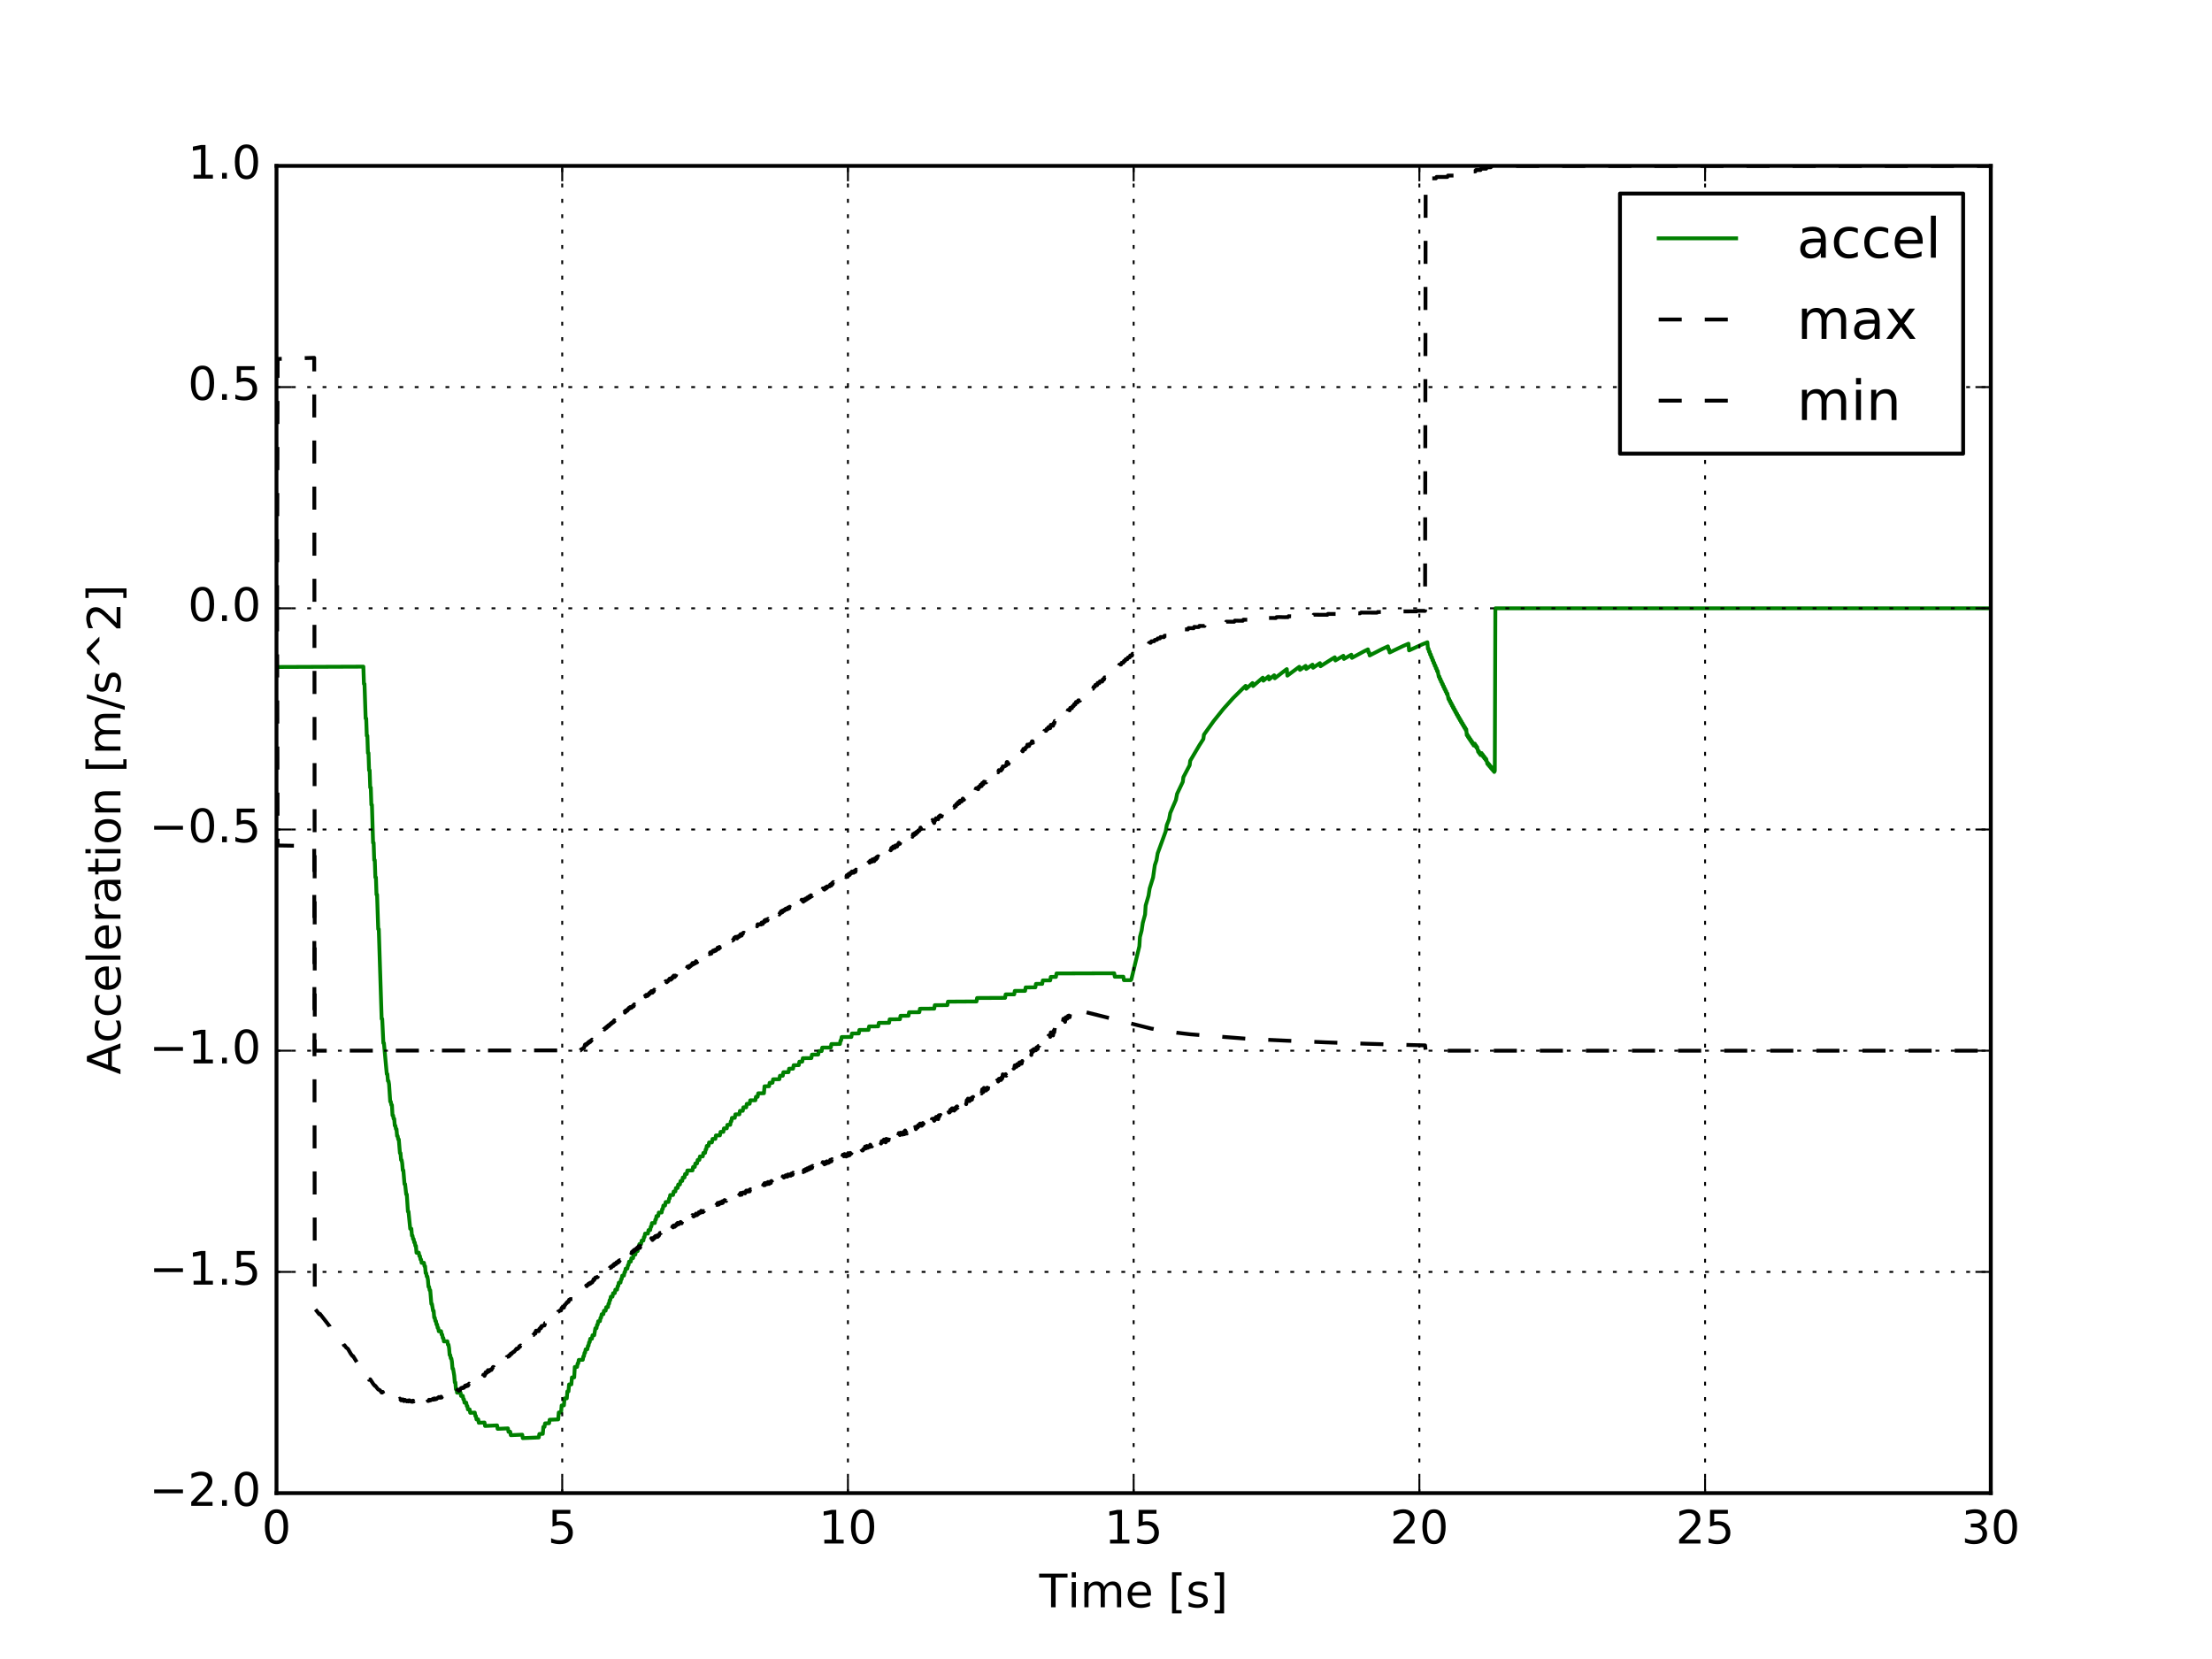 <?xml version="1.0" encoding="utf-8" standalone="no"?>
<!DOCTYPE svg PUBLIC "-//W3C//DTD SVG 1.1//EN"
  "http://www.w3.org/Graphics/SVG/1.1/DTD/svg11.dtd">
<!-- Created with matplotlib (http://matplotlib.org/) -->
<svg height="432pt" version="1.1" viewBox="0 0 576 432" width="576pt" xmlns="http://www.w3.org/2000/svg" xmlns:xlink="http://www.w3.org/1999/xlink">
 <defs>
  <style type="text/css">
*{stroke-linecap:butt;stroke-linejoin:round;stroke-miterlimit:100000;}
  </style>
 </defs>
 <g id="figure_1">
  <g id="patch_1">
   <path d="M 0 432 
L 576 432 
L 576 0 
L 0 0 
z
" style="fill:#ffffff;"/>
  </g>
  <g id="axes_1">
   <g id="patch_2">
    <path d="M 72 388.8 
L 518.4 388.8 
L 518.4 43.2 
L 72 43.2 
z
" style="fill:#ffffff;"/>
   </g>
   <g id="line2d_1">
    <path clip-path="url(#pcbb42088a9)" d="M 72.149 173.681 
L 94.618 173.592 
L 94.766 178.092 
L 94.915 178.091 
L 95.213 187.089 
L 95.362 187.088 
L 95.51 191.587 
L 95.659 191.586 
L 95.808 196.085 
L 95.957 196.083 
L 96.106 200.582 
L 96.254 200.58 
L 96.403 205.079 
L 96.552 205.077 
L 96.701 209.575 
L 96.85 209.573 
L 97.147 219.469 
L 97.296 219.467 
L 97.445 223.964 
L 97.594 223.962 
L 97.742 228.459 
L 97.891 228.457 
L 98.04 232.954 
L 98.189 232.951 
L 98.486 241.945 
L 98.635 241.942 
L 99.379 265.325 
L 99.528 265.32 
L 99.826 271.612 
L 99.974 271.608 
L 100.718 279.686 
L 100.867 279.681 
L 101.016 281.477 
L 101.165 281.472 
L 101.314 282.368 
L 101.611 286.858 
L 101.76 286.853 
L 101.909 287.748 
L 102.058 287.744 
L 102.206 290.439 
L 102.355 290.434 
L 102.504 291.329 
L 102.653 291.324 
L 102.802 293.119 
L 102.95 293.114 
L 103.099 294.009 
L 103.248 294.004 
L 103.397 295.799 
L 103.546 295.794 
L 103.694 296.689 
L 103.843 296.683 
L 104.141 300.273 
L 104.29 300.268 
L 104.438 302.063 
L 104.587 302.057 
L 104.736 302.952 
L 104.885 304.747 
L 105.034 304.741 
L 105.331 308.33 
L 105.48 308.325 
L 105.778 311.014 
L 105.926 311.008 
L 106.224 315.497 
L 106.373 315.491 
L 106.819 319.973 
L 107.117 319.962 
L 107.266 321.756 
L 107.414 321.75 
L 107.563 322.644 
L 107.712 322.638 
L 107.861 323.532 
L 108.01 323.526 
L 108.158 324.42 
L 108.307 324.414 
L 108.456 326.208 
L 109.051 326.183 
L 109.2 327.077 
L 109.349 327.071 
L 109.498 327.965 
L 109.646 327.959 
L 109.795 328.853 
L 110.39 328.828 
L 110.539 329.722 
L 110.688 329.716 
L 110.837 331.51 
L 110.986 331.504 
L 111.134 332.398 
L 111.283 332.391 
L 111.432 333.285 
L 111.581 335.079 
L 111.73 335.073 
L 111.878 335.966 
L 112.027 335.96 
L 112.325 339.548 
L 112.474 339.541 
L 112.771 341.328 
L 112.92 341.322 
L 113.069 343.115 
L 113.218 343.109 
L 113.366 344.002 
L 113.515 343.996 
L 113.664 344.889 
L 113.813 344.883 
L 113.962 345.776 
L 114.11 345.77 
L 114.259 346.663 
L 114.854 346.637 
L 115.003 347.53 
L 115.152 347.524 
L 115.301 348.417 
L 115.45 348.41 
L 115.598 349.304 
L 116.491 349.264 
L 116.64 350.158 
L 116.789 350.151 
L 116.938 351.045 
L 117.086 352.838 
L 117.235 352.831 
L 117.384 353.725 
L 117.533 353.718 
L 117.682 354.611 
L 117.83 356.404 
L 117.979 356.398 
L 118.277 358.184 
L 118.426 359.977 
L 118.574 359.971 
L 118.723 361.764 
L 118.872 361.757 
L 119.021 362.65 
L 119.914 362.609 
L 120.062 363.502 
L 120.509 363.481 
L 120.658 364.374 
L 120.806 364.367 
L 120.955 365.261 
L 121.402 365.24 
L 121.55 366.133 
L 121.699 366.126 
L 121.848 367.019 
L 122.294 366.999 
L 122.443 367.892 
L 123.634 367.837 
L 123.782 368.73 
L 123.931 368.723 
L 124.08 369.616 
L 124.526 369.596 
L 124.675 370.489 
L 126.163 370.421 
L 126.312 371.314 
L 129.437 371.173 
L 129.586 372.067 
L 132.264 371.949 
L 132.413 372.842 
L 132.859 372.823 
L 133.008 373.716 
L 135.984 373.588 
L 136.133 374.482 
L 140.299 374.309 
L 140.448 373.403 
L 141.341 373.366 
L 141.49 371.561 
L 141.787 371.549 
L 141.936 370.643 
L 142.978 370.602 
L 143.126 369.696 
L 145.358 369.61 
L 145.507 367.805 
L 146.102 367.782 
L 146.251 365.977 
L 146.846 365.955 
L 146.995 364.149 
L 147.59 364.128 
L 147.739 362.322 
L 148.037 362.312 
L 148.186 360.506 
L 148.781 360.485 
L 148.93 358.68 
L 149.525 358.66 
L 149.674 355.954 
L 150.269 355.934 
L 150.418 355.029 
L 150.566 355.024 
L 150.715 354.119 
L 151.757 354.085 
L 151.906 353.18 
L 152.054 353.175 
L 152.203 352.27 
L 152.352 352.265 
L 152.501 351.36 
L 152.947 351.346 
L 153.096 350.441 
L 153.245 350.436 
L 153.394 349.531 
L 153.542 349.527 
L 153.691 348.622 
L 154.138 348.608 
L 154.286 347.703 
L 154.733 347.689 
L 155.03 345.88 
L 155.328 345.871 
L 155.477 344.967 
L 155.626 344.962 
L 155.774 344.057 
L 156.221 344.044 
L 156.37 343.14 
L 156.518 343.135 
L 156.667 342.231 
L 157.114 342.218 
L 157.262 341.313 
L 157.709 341.3 
L 157.858 340.396 
L 158.304 340.383 
L 158.453 339.479 
L 158.602 339.474 
L 158.75 338.57 
L 158.899 338.566 
L 159.048 337.662 
L 159.494 337.649 
L 159.643 336.745 
L 160.09 336.732 
L 160.238 335.828 
L 160.685 335.816 
L 160.834 334.912 
L 160.982 334.908 
L 161.131 334.004 
L 161.578 333.992 
L 161.726 333.088 
L 161.875 333.084 
L 162.024 332.18 
L 162.47 332.168 
L 162.619 331.264 
L 162.768 331.26 
L 162.917 330.356 
L 163.363 330.345 
L 163.512 329.441 
L 163.661 329.437 
L 163.81 328.533 
L 164.256 328.522 
L 164.405 327.618 
L 164.851 327.607 
L 165 326.703 
L 165.446 326.692 
L 165.595 325.788 
L 166.042 325.777 
L 166.19 324.873 
L 166.339 324.87 
L 166.488 323.966 
L 166.934 323.955 
L 167.083 323.052 
L 167.53 323.041 
L 167.678 322.138 
L 167.827 322.134 
L 167.976 321.23 
L 168.72 321.213 
L 168.869 320.31 
L 169.315 320.299 
L 169.464 319.396 
L 169.613 319.392 
L 169.762 318.489 
L 170.506 318.472 
L 170.654 317.569 
L 170.803 317.566 
L 170.952 316.662 
L 171.398 316.652 
L 171.547 315.749 
L 172.291 315.733 
L 172.44 314.83 
L 172.589 314.826 
L 172.738 313.923 
L 173.184 313.914 
L 173.333 313.01 
L 174.077 312.995 
L 174.226 312.092 
L 174.374 312.088 
L 174.523 311.185 
L 175.267 311.17 
L 175.416 310.267 
L 175.862 310.258 
L 176.011 309.355 
L 176.458 309.346 
L 176.606 308.443 
L 177.053 308.434 
L 177.202 307.531 
L 177.648 307.522 
L 177.797 306.619 
L 178.243 306.611 
L 178.392 305.708 
L 178.838 305.699 
L 178.987 304.796 
L 180.326 304.771 
L 180.475 303.868 
L 180.922 303.86 
L 181.07 302.957 
L 181.517 302.949 
L 181.666 302.046 
L 182.112 302.038 
L 182.261 301.135 
L 183.005 301.122 
L 183.154 300.219 
L 183.6 300.212 
L 183.749 299.309 
L 183.898 299.306 
L 184.046 298.404 
L 184.493 298.396 
L 184.642 297.493 
L 185.386 297.481 
L 185.534 296.578 
L 186.278 296.566 
L 186.427 295.663 
L 187.469 295.646 
L 187.618 294.744 
L 188.362 294.732 
L 188.51 293.829 
L 189.254 293.817 
L 189.403 292.915 
L 190.147 292.903 
L 190.296 292.001 
L 190.445 291.999 
L 190.594 291.096 
L 191.338 291.085 
L 191.486 290.183 
L 192.528 290.167 
L 192.677 289.265 
L 193.421 289.254 
L 193.57 288.351 
L 194.314 288.341 
L 194.462 287.438 
L 195.206 287.428 
L 195.355 286.526 
L 196.694 286.507 
L 196.843 285.605 
L 197.29 285.598 
L 197.438 284.696 
L 198.926 284.676 
L 199.075 282.874 
L 200.266 282.858 
L 200.414 281.956 
L 201.158 281.947 
L 201.307 281.045 
L 202.944 281.024 
L 203.093 280.122 
L 203.837 280.113 
L 203.986 279.211 
L 205.325 279.195 
L 205.474 278.293 
L 206.515 278.28 
L 206.664 277.379 
L 208.003 277.363 
L 208.152 276.461 
L 208.896 276.453 
L 209.045 275.551 
L 211.277 275.526 
L 211.426 274.624 
L 213.062 274.607 
L 213.211 273.705 
L 213.955 273.697 
L 214.104 272.796 
L 216.336 272.773 
L 216.485 271.871 
L 218.717 271.849 
L 218.866 270.947 
L 219.014 270.946 
L 219.163 270.044 
L 221.693 270.02 
L 221.842 269.119 
L 223.627 269.102 
L 223.776 268.201 
L 226.157 268.18 
L 226.306 267.278 
L 228.686 267.258 
L 228.835 266.357 
L 231.514 266.335 
L 231.662 265.433 
L 234.341 265.412 
L 234.49 264.511 
L 236.573 264.495 
L 236.722 263.594 
L 239.4 263.575 
L 239.549 262.674 
L 243.269 262.648 
L 243.418 261.747 
L 246.691 261.726 
L 246.84 260.825 
L 254.28 260.78 
L 254.429 259.879 
L 261.72 259.841 
L 261.869 258.94 
L 264.101 258.93 
L 264.25 258.029 
L 266.928 258.017 
L 267.077 257.116 
L 269.606 257.105 
L 269.755 256.205 
L 271.392 256.198 
L 271.541 255.298 
L 273.475 255.29 
L 273.624 254.39 
L 274.963 254.385 
L 275.112 253.484 
L 290.141 253.439 
L 290.29 254.339 
L 292.522 254.334 
L 292.67 255.233 
L 294.456 255.229 
L 294.605 255.038 
L 296.688 246.396 
L 296.837 244.009 
L 297.283 242.307 
L 297.581 240.298 
L 298.176 238.134 
L 298.325 235.803 
L 299.069 233.256 
L 299.366 231.367 
L 300.259 228.495 
L 300.706 225.314 
L 301.152 223.984 
L 301.45 222.218 
L 303.533 216.511 
L 303.83 214.845 
L 304.426 213.354 
L 304.723 211.729 
L 306.211 208.278 
L 306.509 206.721 
L 307.997 203.593 
L 308.146 202.392 
L 309.782 199.27 
L 309.931 198.098 
L 312.312 194.067 
L 313.354 192.435 
L 313.502 191.309 
L 316.032 187.77 
L 318.562 184.613 
L 321.091 181.795 
L 323.77 179.14 
L 324.365 178.593 
L 324.514 179.358 
L 326.15 177.871 
L 326.299 178.641 
L 328.829 176.465 
L 328.978 177.245 
L 330.317 176.143 
L 330.466 176.925 
L 331.805 175.843 
L 331.954 176.626 
L 334.781 174.451 
L 335.078 174.237 
L 335.227 175.932 
L 338.054 173.839 
L 338.352 173.634 
L 338.501 174.432 
L 339.989 173.395 
L 340.138 174.195 
L 341.774 173.074 
L 341.923 173.876 
L 343.709 172.682 
L 343.858 173.487 
L 346.834 171.598 
L 347.578 171.164 
L 347.726 171.978 
L 349.81 170.764 
L 349.958 171.582 
L 351.893 170.484 
L 352.042 171.303 
L 355.315 169.537 
L 356.208 169.099 
L 356.357 169.928 
L 356.506 169.851 
L 356.654 170.675 
L 359.928 168.995 
L 361.416 168.309 
L 361.565 169.143 
L 361.714 169.072 
L 361.862 169.9 
L 365.285 168.26 
L 366.773 167.622 
L 366.922 169.361 
L 370.344 167.798 
L 371.683 167.249 
L 371.832 168.99 
L 371.981 168.919 
L 372.13 169.749 
L 372.278 169.673 
L 372.427 170.498 
L 372.576 170.417 
L 372.725 171.237 
L 372.874 171.152 
L 373.022 171.967 
L 373.171 171.876 
L 373.32 172.686 
L 373.469 172.591 
L 373.618 173.396 
L 373.766 173.296 
L 373.915 174.097 
L 374.064 173.992 
L 374.213 174.789 
L 374.362 174.679 
L 374.659 176.257 
L 374.808 176.138 
L 374.957 176.92 
L 375.106 176.796 
L 375.254 177.573 
L 375.403 177.446 
L 375.552 178.219 
L 375.701 178.087 
L 375.85 178.855 
L 375.998 178.719 
L 376.147 179.483 
L 376.296 179.343 
L 376.445 180.103 
L 376.594 179.958 
L 376.742 180.715 
L 376.891 180.566 
L 377.189 182.065 
L 377.338 181.908 
L 377.486 182.651 
L 377.635 182.489 
L 377.784 183.229 
L 377.933 183.063 
L 378.082 183.799 
L 378.23 183.629 
L 378.379 184.361 
L 378.528 184.188 
L 378.677 184.916 
L 378.826 184.739 
L 378.974 185.464 
L 379.123 185.283 
L 379.272 186.004 
L 379.421 185.82 
L 379.57 186.537 
L 379.718 186.35 
L 379.867 187.063 
L 380.016 186.872 
L 380.165 187.582 
L 380.314 187.388 
L 380.462 188.094 
L 380.611 187.896 
L 380.76 188.6 
L 380.909 188.398 
L 381.058 189.098 
L 381.206 188.894 
L 381.355 189.591 
L 381.504 189.383 
L 381.653 190.076 
L 381.802 189.865 
L 381.95 191.455 
L 382.099 191.235 
L 382.248 191.916 
L 382.397 191.692 
L 382.546 192.37 
L 382.694 192.144 
L 382.843 192.819 
L 382.992 192.589 
L 383.141 193.261 
L 383.29 193.029 
L 383.438 193.698 
L 383.587 193.463 
L 383.736 194.129 
L 384.034 193.654 
L 384.182 194.319 
L 384.331 194.08 
L 384.48 194.742 
L 384.629 194.5 
L 384.926 195.814 
L 385.075 195.564 
L 385.224 196.217 
L 385.373 195.965 
L 385.522 196.614 
L 385.819 196.106 
L 385.968 196.755 
L 386.117 196.499 
L 386.266 197.145 
L 386.414 196.887 
L 386.563 197.53 
L 386.712 197.269 
L 386.861 197.91 
L 387.01 197.647 
L 387.307 198.919 
L 387.456 198.649 
L 387.605 199.281 
L 387.754 199.008 
L 387.902 199.638 
L 388.051 199.363 
L 388.2 199.99 
L 388.349 199.712 
L 388.498 200.337 
L 388.646 200.057 
L 388.795 200.68 
L 388.944 200.398 
L 389.093 201.018 
L 389.242 200.734 
L 389.39 158.4 
L 518.4 158.4 
L 518.4 158.4 
" style="fill:none;stroke:#008000;stroke-linecap:square;"/>
   </g>
   <g id="line2d_2">
    <path clip-path="url(#pcbb42088a9)" d="M 72.149 158.4 
L 72.298 220.159 
L 78.696 220.268 
L 81.821 220.322 
L 81.97 340.742 
L 83.16 342.238 
L 83.309 342.127 
L 84.946 344.202 
L 85.838 345.362 
L 85.987 345.777 
L 86.136 345.777 
L 87.029 346.85 
L 87.922 347.627 
L 88.07 348.263 
L 88.219 348.263 
L 88.666 348.846 
L 89.41 349.858 
L 89.558 350.3 
L 89.707 350.3 
L 90.154 350.9 
L 90.6 351.233 
L 91.344 352.516 
L 91.79 353.118 
L 91.939 353.118 
L 93.576 355.775 
L 93.874 355.658 
L 94.022 355.905 
L 94.171 356.386 
L 94.32 356.386 
L 95.064 357.51 
L 95.362 358.171 
L 95.51 358.418 
L 95.659 358.418 
L 95.808 358.907 
L 95.957 358.907 
L 96.106 359.305 
L 96.254 359.305 
L 96.403 359.171 
L 97.296 360.522 
L 97.445 360.619 
L 97.594 360.868 
L 97.742 360.868 
L 98.189 361.45 
L 98.486 361.803 
L 98.784 361.95 
L 98.933 362.021 
L 99.379 362.617 
L 99.528 362.617 
L 99.677 362.45 
L 99.826 362.901 
L 99.974 362.734 
L 100.57 363.126 
L 100.718 363.126 
L 100.867 363.355 
L 101.016 363.08 
L 101.462 363.557 
L 101.611 363.68 
L 101.76 363.497 
L 102.058 363.948 
L 102.206 363.948 
L 102.355 363.67 
L 102.653 364.109 
L 102.802 363.925 
L 102.95 364.13 
L 103.248 364.073 
L 103.694 364.239 
L 103.843 364.454 
L 104.141 364.192 
L 104.438 364.644 
L 104.587 364.644 
L 104.885 364.391 
L 105.182 364.832 
L 105.331 364.535 
L 105.48 364.535 
L 105.629 364.764 
L 105.778 364.779 
L 105.926 364.912 
L 106.075 364.713 
L 106.224 364.713 
L 106.373 364.929 
L 106.522 364.631 
L 106.67 364.664 
L 106.819 364.882 
L 106.968 364.882 
L 107.117 365.001 
L 107.266 364.802 
L 107.414 365.022 
L 107.563 364.722 
L 107.712 364.943 
L 107.861 364.743 
L 108.01 364.965 
L 108.158 364.665 
L 108.307 364.887 
L 108.456 364.671 
L 108.605 365.017 
L 108.754 365.017 
L 108.902 364.818 
L 109.051 364.981 
L 109.2 364.821 
L 109.349 364.952 
L 109.498 364.65 
L 109.646 364.877 
L 109.795 364.662 
L 110.093 364.8 
L 110.242 364.8 
L 110.39 364.537 
L 110.539 364.806 
L 110.688 364.511 
L 110.837 364.638 
L 110.986 364.439 
L 111.134 364.654 
L 111.283 364.351 
L 111.432 364.799 
L 111.581 364.799 
L 111.73 364.496 
L 111.878 364.714 
L 112.027 364.514 
L 112.176 364.628 
L 112.771 364.244 
L 112.92 364.481 
L 113.069 364.161 
L 113.218 364.161 
L 113.366 364.383 
L 113.515 364.184 
L 113.664 364.301 
L 113.962 364.004 
L 114.11 364.004 
L 114.259 363.789 
L 114.557 363.966 
L 114.706 363.966 
L 114.854 363.691 
L 115.003 363.918 
L 115.152 363.5 
L 115.301 363.743 
L 115.45 363.421 
L 115.598 363.649 
L 115.747 363.434 
L 115.896 363.556 
L 116.342 363.295 
L 116.491 363.466 
L 116.64 363.155 
L 116.789 363.278 
L 116.938 362.849 
L 117.086 362.849 
L 117.235 362.973 
L 117.384 362.758 
L 117.533 362.882 
L 117.979 362.578 
L 118.128 362.703 
L 118.426 362.384 
L 118.574 362.059 
L 118.723 362.059 
L 118.872 362.297 
L 119.17 361.868 
L 119.318 361.868 
L 119.467 362.147 
L 119.616 361.861 
L 119.765 362.006 
L 120.062 361.449 
L 120.36 361.348 
L 120.509 361.462 
L 120.658 361.248 
L 120.806 361.378 
L 121.104 360.821 
L 121.253 361.049 
L 121.402 360.722 
L 121.55 360.951 
L 121.699 360.623 
L 121.848 360.853 
L 122.146 360.296 
L 122.294 360.428 
L 122.443 360.084 
L 122.592 360.332 
L 122.741 359.822 
L 122.89 360.003 
L 123.038 359.774 
L 123.187 359.797 
L 123.336 359.452 
L 123.485 359.452 
L 123.634 359.703 
L 123.931 359.144 
L 124.08 359.264 
L 124.229 359.035 
L 124.378 359.171 
L 124.675 358.612 
L 125.717 358.642 
L 125.866 357.975 
L 126.014 357.975 
L 126.163 358.271 
L 126.312 357.98 
L 126.461 357.331 
L 126.61 357.573 
L 126.758 357.226 
L 126.907 357.367 
L 127.056 356.791 
L 127.205 356.791 
L 127.354 357.098 
L 127.502 356.815 
L 127.651 356.829 
L 127.8 356.616 
L 127.949 356.743 
L 128.395 355.962 
L 128.544 355.962 
L 128.693 356.265 
L 128.99 355.529 
L 129.139 355.777 
L 129.288 355.444 
L 129.437 355.573 
L 129.734 355.012 
L 129.883 355.142 
L 130.33 354.758 
L 130.478 354.473 
L 130.627 354.613 
L 130.776 354.28 
L 130.925 354.411 
L 131.222 353.982 
L 131.371 353.982 
L 131.52 353.632 
L 131.669 353.772 
L 131.818 353.686 
L 131.966 353.335 
L 132.413 353.257 
L 132.562 352.907 
L 132.71 353.041 
L 133.008 352.479 
L 133.157 352.614 
L 133.454 352.187 
L 133.603 352.187 
L 133.752 351.98 
L 133.901 351.98 
L 134.496 351.195 
L 134.645 351.332 
L 134.794 351.134 
L 134.942 351.134 
L 135.24 350.555 
L 135.389 350.709 
L 135.538 350.357 
L 135.686 350.496 
L 135.984 349.933 
L 136.133 350.073 
L 136.282 349.72 
L 136.43 349.86 
L 136.728 349.438 
L 136.877 349.438 
L 137.026 349.085 
L 137.174 349.226 
L 137.472 348.536 
L 137.621 348.805 
L 137.77 348.594 
L 137.918 348.594 
L 138.216 347.903 
L 138.365 348.046 
L 138.514 347.692 
L 138.662 347.836 
L 138.811 347.626 
L 138.96 347.626 
L 139.258 347.062 
L 139.406 347.262 
L 139.555 346.514 
L 139.853 346.514 
L 140.15 346.635 
L 140.299 346.635 
L 140.448 346.033 
L 140.597 346.033 
L 140.746 345.678 
L 140.894 345.833 
L 141.043 345.279 
L 141.341 345.279 
L 141.638 345.135 
L 141.787 345.135 
L 141.936 344.525 
L 142.382 344.465 
L 142.68 343.92 
L 142.978 343.92 
L 143.126 343.636 
L 143.424 343.636 
L 143.573 342.829 
L 143.722 343.091 
L 143.87 342.624 
L 144.019 342.624 
L 144.168 342.791 
L 144.317 342.079 
L 144.466 342.079 
L 144.614 341.89 
L 144.912 342.043 
L 145.061 341.856 
L 145.21 341.856 
L 145.358 341.515 
L 145.507 341.515 
L 145.805 341.237 
L 146.102 341.237 
L 146.251 340.582 
L 146.846 340.491 
L 146.995 339.853 
L 147.144 339.853 
L 147.442 339.349 
L 147.59 339.349 
L 147.739 339.007 
L 148.037 339.007 
L 148.186 338.464 
L 148.334 338.464 
L 148.483 338.287 
L 149.078 338.271 
L 149.227 337.578 
L 149.525 337.578 
L 149.822 337.084 
L 150.418 337.079 
L 150.566 336.392 
L 150.715 336.392 
L 150.864 336.57 
L 151.013 336.252 
L 151.162 336.252 
L 151.608 335.908 
L 151.757 335.908 
L 152.203 335.262 
L 152.352 334.918 
L 152.501 335.098 
L 152.65 334.738 
L 152.798 334.919 
L 152.947 334.575 
L 153.096 334.618 
L 153.245 334.274 
L 153.394 334.456 
L 153.542 334.111 
L 153.691 334.294 
L 153.84 333.949 
L 154.138 333.993 
L 154.286 333.832 
L 154.584 333.094 
L 154.733 333.326 
L 155.03 332.68 
L 155.328 332.68 
L 155.477 332.52 
L 155.626 332.566 
L 155.774 332.22 
L 155.923 332.407 
L 156.072 332.061 
L 156.221 332.249 
L 156.37 331.761 
L 156.518 331.965 
L 156.667 331.618 
L 156.816 331.807 
L 156.965 331.461 
L 157.114 331.508 
L 157.262 331.161 
L 157.411 331.367 
L 157.56 331.02 
L 157.709 331.068 
L 157.858 330.721 
L 158.006 330.912 
L 158.155 330.581 
L 158.304 330.629 
L 158.453 330.282 
L 158.602 330.474 
L 158.75 330.143 
L 158.899 330.191 
L 159.048 329.844 
L 159.197 330.053 
L 159.346 329.706 
L 159.494 329.755 
L 159.643 329.407 
L 159.792 329.618 
L 159.941 329.125 
L 160.09 329.336 
L 160.238 328.988 
L 160.387 329.184 
L 160.536 328.706 
L 160.685 328.902 
L 160.834 328.554 
L 160.982 328.767 
L 161.131 328.272 
L 161.28 328.485 
L 161.429 328.137 
L 161.578 328.188 
L 161.726 327.855 
L 161.875 328.054 
L 162.024 327.574 
L 162.173 327.773 
L 162.322 327.44 
L 162.47 327.492 
L 162.619 327.159 
L 162.768 327.36 
L 162.917 326.878 
L 163.066 327.079 
L 163.214 326.746 
L 163.363 326.948 
L 163.512 326.465 
L 163.661 326.683 
L 163.81 326.185 
L 163.958 326.403 
L 164.107 326.053 
L 164.256 326.123 
L 164.405 326.344 
L 164.554 325.993 
L 164.702 326.064 
L 164.851 325.714 
L 165 325.935 
L 165.149 325.45 
L 165.298 325.656 
L 165.446 325.322 
L 165.595 325.393 
L 165.744 325.042 
L 165.893 325.266 
L 166.042 324.779 
L 166.19 325.003 
L 166.339 324.501 
L 166.637 324.951 
L 166.786 324.447 
L 166.934 324.673 
L 167.083 324.184 
L 167.232 324.411 
L 167.381 324.075 
L 167.53 324.133 
L 167.678 323.797 
L 167.827 323.872 
L 167.976 323.536 
L 168.125 323.764 
L 168.274 323.258 
L 168.571 323.562 
L 168.72 323.226 
L 168.869 323.457 
L 169.018 322.965 
L 169.166 323.196 
L 169.315 322.688 
L 169.464 322.92 
L 169.613 322.428 
L 169.91 322.894 
L 170.059 322.4 
L 170.208 322.634 
L 170.357 322.14 
L 170.506 322.374 
L 170.654 321.88 
L 170.803 322.115 
L 170.952 321.777 
L 171.101 321.856 
L 171.25 322.077 
L 171.398 321.581 
L 171.547 321.818 
L 171.845 321.063 
L 172.142 321.063 
L 172.291 320.82 
L 172.589 321.219 
L 172.738 320.801 
L 172.886 321.043 
L 173.035 320.544 
L 173.184 320.785 
L 173.333 320.286 
L 173.63 320.61 
L 173.779 320.271 
L 173.928 320.353 
L 174.077 320.014 
L 174.226 320.113 
L 174.374 319.774 
L 174.523 319.856 
L 174.672 320.103 
L 174.821 319.6 
L 174.97 319.847 
L 175.118 319.344 
L 175.267 319.607 
L 175.416 319.104 
L 175.714 319.437 
L 175.862 319.097 
L 176.011 319.198 
L 176.16 318.693 
L 176.309 318.943 
L 176.458 318.438 
L 176.755 318.791 
L 176.904 318.451 
L 177.053 318.537 
L 177.202 318.197 
L 177.35 318.299 
L 177.499 318.554 
L 177.648 318.046 
L 177.797 318.301 
L 177.946 317.808 
L 178.094 317.896 
L 178.243 317.555 
L 178.392 317.659 
L 178.541 317.916 
L 178.69 317.406 
L 178.838 317.68 
L 178.987 317.17 
L 179.285 317.534 
L 179.434 317.023 
L 179.582 317.283 
L 179.731 317.048 
L 179.88 317.155 
L 180.029 316.813 
L 180.178 316.905 
L 180.326 316.407 
L 180.624 316.779 
L 180.773 316.436 
L 181.07 316.529 
L 181.219 316.03 
L 181.517 316.405 
L 181.666 316.062 
L 181.814 316.156 
L 181.963 315.656 
L 182.112 315.924 
L 182.261 315.691 
L 182.41 315.802 
L 182.558 315.285 
L 182.707 315.571 
L 183.005 315.667 
L 183.154 315.339 
L 183.302 315.436 
L 183.451 315.205 
L 183.6 315.205 
L 183.749 314.798 
L 183.898 314.798 
L 184.046 314.567 
L 184.195 314.567 
L 184.344 314.68 
L 184.493 314.964 
L 184.642 314.45 
L 184.79 314.743 
L 184.939 314.221 
L 185.088 314.335 
L 185.237 314.614 
L 185.386 314.106 
L 185.534 314.222 
L 185.683 313.878 
L 185.981 314.095 
L 186.13 313.766 
L 186.427 313.985 
L 186.576 313.656 
L 186.725 313.774 
L 186.874 313.247 
L 187.022 313.666 
L 187.171 313.666 
L 187.32 313.139 
L 187.469 313.44 
L 187.618 313.032 
L 187.766 313.032 
L 187.915 313.335 
L 188.064 312.822 
L 188.213 313.232 
L 188.362 312.718 
L 188.51 312.823 
L 188.659 312.493 
L 189.106 312.737 
L 189.254 312.206 
L 189.552 312.638 
L 189.701 312.416 
L 189.85 312.416 
L 189.998 312.022 
L 190.147 312.022 
L 190.296 312.146 
L 190.445 311.8 
L 190.594 312.05 
L 190.742 312.05 
L 190.891 311.83 
L 191.04 311.83 
L 191.189 311.31 
L 191.338 311.436 
L 191.486 311.231 
L 191.784 311.342 
L 191.933 311.662 
L 192.082 311.139 
L 192.379 311.396 
L 192.528 311.065 
L 192.677 311.178 
L 192.826 310.654 
L 192.974 310.783 
L 193.123 311.107 
L 193.272 310.582 
L 193.421 310.712 
L 193.57 310.511 
L 193.718 310.511 
L 194.016 310.759 
L 194.314 310.032 
L 194.462 310.032 
L 194.76 310.298 
L 194.909 309.966 
L 195.206 310.235 
L 195.355 309.689 
L 195.504 309.823 
L 195.653 310.158 
L 195.802 309.626 
L 196.099 309.898 
L 196.248 309.703 
L 196.397 309.703 
L 196.546 309.307 
L 196.694 309.307 
L 196.843 309.445 
L 196.992 309.113 
L 197.141 309.39 
L 197.29 308.855 
L 197.438 308.855 
L 197.587 308.994 
L 198.034 308.941 
L 198.182 309.082 
L 198.331 308.545 
L 198.629 309.033 
L 198.778 308.494 
L 198.926 308.637 
L 199.075 308.098 
L 199.224 308.59 
L 199.373 308.05 
L 199.522 308.05 
L 199.819 308.338 
L 199.968 307.797 
L 200.117 307.942 
L 200.266 308.296 
L 200.414 307.769 
L 200.712 308.062 
L 200.861 307.519 
L 201.01 307.665 
L 201.158 308.024 
L 201.307 307.479 
L 201.605 307.776 
L 201.754 307.23 
L 201.902 307.379 
L 202.051 307.758 
L 202.2 307.211 
L 202.498 307.512 
L 202.646 306.964 
L 202.944 307.267 
L 203.093 306.949 
L 203.242 307.102 
L 203.39 306.552 
L 203.688 306.858 
L 203.837 306.308 
L 204.134 306.631 
L 204.283 306.298 
L 204.432 306.453 
L 204.581 306.056 
L 204.73 306.056 
L 204.878 306.384 
L 205.027 306.384 
L 205.176 305.83 
L 205.474 306.144 
L 205.622 305.826 
L 205.92 306.144 
L 206.069 305.588 
L 206.366 305.923 
L 206.515 305.366 
L 206.813 305.687 
L 206.962 305.129 
L 207.259 305.694 
L 207.408 305.134 
L 207.706 305.476 
L 207.854 304.915 
L 208.152 305.244 
L 208.301 304.698 
L 208.598 305.028 
L 208.747 304.465 
L 208.896 304.647 
L 209.194 305.213 
L 209.342 304.663 
L 209.64 305.001 
L 209.789 304.435 
L 210.086 304.791 
L 210.235 304.223 
L 210.533 304.581 
L 210.682 304.013 
L 210.979 304.373 
L 211.128 303.803 
L 211.426 304.165 
L 211.574 303.595 
L 211.723 303.784 
L 211.872 304.198 
L 212.021 303.626 
L 212.318 303.994 
L 212.467 303.421 
L 212.765 303.792 
L 212.914 303.217 
L 213.211 303.59 
L 213.36 303.014 
L 213.658 303.39 
L 213.806 302.813 
L 214.104 303.191 
L 214.253 302.613 
L 214.699 303.192 
L 214.848 302.613 
L 215.146 302.997 
L 215.294 302.416 
L 215.443 302.803 
L 215.741 302.803 
L 215.89 302.423 
L 216.038 302.611 
L 216.187 302.028 
L 216.485 302.42 
L 216.634 301.851 
L 216.782 302.246 
L 216.931 301.661 
L 217.08 301.661 
L 217.526 302.251 
L 217.675 301.679 
L 217.973 302.065 
L 218.122 301.686 
L 218.27 301.898 
L 218.419 301.308 
L 218.568 301.308 
L 218.717 301.519 
L 218.866 301.455 
L 219.014 300.865 
L 219.312 301.274 
L 219.461 300.698 
L 219.758 301.109 
L 219.907 300.516 
L 220.354 301.148 
L 220.502 300.553 
L 220.8 300.972 
L 220.949 300.392 
L 221.246 300.815 
L 221.395 300.217 
L 221.544 300.422 
L 221.693 300.374 
L 221.842 299.776 
L 222.288 300.426 
L 222.437 299.825 
L 222.734 300.258 
L 222.883 299.672 
L 223.181 300.108 
L 223.33 299.732 
L 223.478 299.684 
L 223.627 299.081 
L 224.074 299.75 
L 224.222 299.145 
L 224.52 299.591 
L 224.669 299.591 
L 224.818 299.215 
L 225.115 299.168 
L 225.264 298.568 
L 225.562 299.01 
L 225.71 298.417 
L 226.008 298.871 
L 226.157 298.497 
L 226.306 298.449 
L 226.454 298.671 
L 226.603 298.075 
L 226.901 298.536 
L 227.05 298.536 
L 227.198 297.939 
L 227.645 298.631 
L 227.794 297.742 
L 228.091 298.211 
L 228.24 297.611 
L 228.389 298.084 
L 228.538 297.466 
L 228.686 297.418 
L 228.984 297.896 
L 229.133 297.292 
L 229.43 297.774 
L 229.579 297.153 
L 229.877 297.105 
L 230.026 297.355 
L 230.174 296.734 
L 230.621 297.474 
L 230.77 296.566 
L 231.067 297.057 
L 231.216 296.687 
L 231.365 296.944 
L 231.514 296.015 
L 231.96 296.77 
L 232.109 296.159 
L 232.258 296.402 
L 232.406 296.402 
L 232.555 295.726 
L 232.704 295.726 
L 233.002 296.24 
L 233.15 295.618 
L 233.299 295.881 
L 233.448 295.833 
L 233.597 296.081 
L 233.746 295.466 
L 233.894 295.731 
L 234.043 295.051 
L 234.341 295.568 
L 234.49 294.95 
L 234.638 295.202 
L 234.787 295.155 
L 234.936 295.424 
L 235.085 295.424 
L 235.234 294.789 
L 235.531 295.332 
L 235.68 294.376 
L 236.126 295.18 
L 236.275 294.509 
L 236.424 294.769 
L 236.573 294.145 
L 236.722 294.422 
L 236.87 294.358 
L 237.019 293.734 
L 237.317 294.275 
L 237.466 294.275 
L 237.614 294.557 
L 237.763 293.601 
L 238.061 294.148 
L 238.21 293.52 
L 238.358 293.457 
L 238.507 294.025 
L 238.656 293.379 
L 238.805 293.332 
L 238.954 293.618 
L 239.102 292.972 
L 239.251 293.258 
L 239.4 293.211 
L 239.549 292.58 
L 239.698 292.58 
L 239.995 293.142 
L 240.144 293.03 
L 240.293 292.445 
L 240.442 292.736 
L 240.59 292.039 
L 241.037 292.921 
L 241.186 291.926 
L 241.483 292.518 
L 241.632 292.518 
L 241.781 291.865 
L 241.93 291.817 
L 242.078 292.115 
L 242.227 291.414 
L 242.525 292.015 
L 242.674 291.375 
L 242.971 291.311 
L 243.269 291.855 
L 243.418 291.213 
L 243.566 291.519 
L 243.715 290.876 
L 243.864 290.813 
L 244.013 291.12 
L 244.162 291.12 
L 244.31 291.43 
L 244.459 290.429 
L 244.608 290.721 
L 244.757 290.387 
L 244.906 290.339 
L 245.203 290.95 
L 245.352 289.941 
L 245.501 289.941 
L 245.798 290.554 
L 245.947 289.544 
L 246.245 290.175 
L 246.394 290.111 
L 246.542 289.462 
L 246.691 289.78 
L 246.84 289.067 
L 247.138 289.709 
L 247.286 289.661 
L 247.435 288.993 
L 247.584 289.316 
L 247.733 289.269 
L 247.882 288.616 
L 248.03 288.616 
L 248.179 288.877 
L 248.328 288.877 
L 248.477 289.205 
L 248.626 288.542 
L 248.774 288.486 
L 248.923 288.815 
L 249.072 288.159 
L 249.221 288.111 
L 249.37 288.442 
L 249.518 287.722 
L 249.816 288.388 
L 249.965 287.332 
L 250.114 287.666 
L 250.262 287.618 
L 250.411 287.954 
L 250.56 287.294 
L 250.858 287.231 
L 251.006 287.568 
L 251.155 286.86 
L 251.304 286.86 
L 251.602 287.526 
L 251.75 286.474 
L 251.899 286.815 
L 252.048 286.089 
L 252.197 286.432 
L 252.346 286.384 
L 252.494 286.73 
L 252.643 286.065 
L 252.792 286.001 
L 252.941 286.349 
L 253.09 286.349 
L 253.238 285.683 
L 253.387 285.635 
L 253.536 285.968 
L 253.685 285.921 
L 253.834 285.254 
L 253.982 285.557 
L 254.131 284.874 
L 254.28 284.826 
L 254.578 285.535 
L 254.726 285.535 
L 254.875 284.447 
L 255.024 284.801 
L 255.173 284.753 
L 255.322 284.084 
L 255.619 284.736 
L 255.768 283.659 
L 256.066 284.378 
L 256.214 283.282 
L 256.363 283.642 
L 256.512 283.594 
L 256.661 283.958 
L 256.81 283.958 
L 256.958 283.284 
L 257.107 283.221 
L 257.256 283.586 
L 257.405 282.5 
L 257.554 282.864 
L 257.702 282.816 
L 257.851 283.183 
L 258 282.444 
L 258.149 282.813 
L 258.298 282.766 
L 258.446 282.089 
L 258.595 282.026 
L 258.744 282.397 
L 258.893 281.72 
L 259.19 281.672 
L 259.339 281.982 
L 259.488 281.982 
L 259.637 281.304 
L 259.786 281.256 
L 259.934 281.632 
L 260.083 280.952 
L 260.232 280.889 
L 260.381 281.267 
L 260.678 281.219 
L 260.827 280.539 
L 260.976 280.855 
L 261.125 279.748 
L 261.274 280.126 
L 261.571 280.078 
L 261.869 279.715 
L 262.018 280.124 
L 262.166 279.033 
L 262.315 279.033 
L 262.613 279.692 
L 262.762 278.575 
L 262.91 278.96 
L 263.059 278.912 
L 263.208 279.302 
L 263.357 279.302 
L 263.506 278.553 
L 263.654 278.505 
L 263.803 277.844 
L 263.952 278.258 
L 264.101 278.163 
L 264.25 277.413 
L 264.398 277.806 
L 264.696 277.782 
L 264.845 277.119 
L 265.142 277.024 
L 265.291 277.419 
L 265.44 276.668 
L 265.589 276.62 
L 265.738 277.018 
L 266.035 276.971 
L 266.184 276.281 
L 266.333 276.635 
L 266.482 275.481 
L 266.63 275.881 
L 266.928 275.833 
L 267.077 275.497 
L 267.374 275.474 
L 267.523 274.806 
L 267.672 274.695 
L 267.821 275.1 
L 267.97 275.1 
L 268.118 273.91 
L 268.267 274.313 
L 268.416 274.289 
L 268.565 274.721 
L 268.714 273.526 
L 268.862 273.526 
L 269.011 273.868 
L 269.16 273.199 
L 269.309 273.176 
L 269.458 273.489 
L 269.755 273.489 
L 269.904 272.748 
L 270.053 273.184 
L 270.202 273.16 
L 270.35 272.401 
L 270.648 272.306 
L 270.797 271.611 
L 270.946 271.588 
L 271.094 272.025 
L 271.392 271.929 
L 271.541 271.186 
L 271.69 271.602 
L 271.838 271.555 
L 271.987 270.858 
L 272.434 270.747 
L 272.582 270.051 
L 272.731 270.421 
L 272.88 270.373 
L 273.029 269.676 
L 273.326 269.628 
L 273.475 270.001 
L 273.624 268.836 
L 273.773 269.279 
L 274.07 269.255 
L 274.219 269.632 
L 274.368 268.414 
L 274.517 268.837 
L 274.666 267.67 
L 274.814 268.09 
L 275.112 268.042 
L 275.261 267.296 
L 275.41 267.248 
L 275.558 267.672 
L 275.707 267.625 
L 275.856 266.925 
L 276.154 266.829 
L 276.302 267.257 
L 276.451 266.083 
L 276.6 266.508 
L 276.749 266.46 
L 276.898 265.29 
L 277.046 265.712 
L 277.195 265.665 
L 277.344 266.094 
L 277.493 264.918 
L 277.642 264.87 
L 277.79 265.297 
L 277.939 265.249 
L 278.088 264.548 
L 278.386 264.453 
L 278.534 264.884 
L 278.683 263.705 
L 278.832 264.134 
L 279.13 264.038 
L 279.278 263.337 
L 279.576 263.241 
L 279.725 262.804 
L 299.813 267.852 
L 300.259 267.916 
L 301.003 268.081 
L 301.598 268.158 
L 302.342 268.31 
L 306.36 268.908 
L 307.104 268.984 
L 307.997 269.099 
L 309.931 269.327 
L 324.514 270.472 
L 326.597 270.574 
L 329.87 270.752 
L 332.102 270.853 
L 334.781 270.981 
L 337.162 271.082 
L 339.84 271.209 
L 342.667 271.311 
L 345.197 271.426 
L 348.173 271.527 
L 350.256 271.604 
L 353.53 271.705 
L 355.613 271.782 
L 359.184 271.883 
L 361.118 271.947 
L 365.136 272.049 
L 367.07 272.112 
L 371.088 272.214 
L 371.237 273.6 
L 518.4 273.6 
L 518.4 273.6 
" style="fill:none;stroke:#000000;stroke-dasharray:6,6;stroke-dashoffset:0.0;"/>
   </g>
   <g id="line2d_3">
    <path clip-path="url(#pcbb42088a9)" d="M 72.149 158.4 
L 72.298 93.46 
L 76.166 93.355 
L 79.44 93.25 
L 81.821 93.174 
L 81.97 273.6 
L 151.162 273.513 
L 151.31 273.262 
L 151.459 273.262 
L 151.906 272.919 
L 152.054 272.919 
L 152.352 271.99 
L 152.501 272.178 
L 152.65 271.844 
L 152.798 272.032 
L 152.947 271.647 
L 153.096 271.73 
L 153.245 271.345 
L 153.394 271.534 
L 153.542 271.149 
L 153.691 271.338 
L 153.84 270.953 
L 153.989 271.036 
L 154.138 270.707 
L 154.286 270.84 
L 154.435 270.76 
L 154.584 270.222 
L 154.733 270.259 
L 155.328 269.243 
L 155.626 269.46 
L 155.774 269.074 
L 155.923 269.265 
L 156.072 268.934 
L 156.221 269.125 
L 156.37 268.632 
L 156.518 268.772 
L 156.667 268.386 
L 156.816 268.577 
L 156.965 268.246 
L 157.114 268.33 
L 157.262 267.944 
L 157.411 268.085 
L 157.56 267.699 
L 157.709 267.838 
L 157.858 267.452 
L 158.006 267.644 
L 158.155 267.207 
L 158.304 267.346 
L 158.453 266.96 
L 158.602 267.152 
L 158.75 266.77 
L 158.899 266.854 
L 159.048 266.468 
L 159.197 266.61 
L 159.346 266.278 
L 159.494 266.363 
L 159.643 266.032 
L 159.792 266.174 
L 159.941 265.678 
L 160.09 265.876 
L 160.238 265.489 
L 160.387 265.684 
L 160.536 265.191 
L 160.685 265.386 
L 160.834 265.054 
L 160.982 265.197 
L 161.131 264.7 
L 161.28 264.899 
L 161.429 264.512 
L 161.578 264.653 
L 161.726 264.214 
L 161.875 264.465 
L 162.024 263.916 
L 162.173 264.167 
L 162.322 263.728 
L 162.47 263.869 
L 162.619 263.43 
L 162.768 263.682 
L 162.917 263.133 
L 163.066 263.384 
L 163.214 263.001 
L 163.363 263.197 
L 163.512 262.703 
L 163.661 262.848 
L 163.81 262.405 
L 163.958 262.606 
L 164.107 262.218 
L 164.405 262.454 
L 164.554 262.122 
L 164.702 262.212 
L 164.851 261.824 
L 165 262.026 
L 165.149 261.53 
L 165.298 261.729 
L 165.446 261.344 
L 165.595 261.435 
L 165.744 261.103 
L 165.893 261.25 
L 166.042 260.753 
L 166.19 260.956 
L 166.339 260.456 
L 166.637 260.863 
L 166.786 260.417 
L 166.934 260.622 
L 167.083 260.068 
L 167.232 260.272 
L 167.381 259.887 
L 167.53 260.031 
L 167.678 259.646 
L 167.827 259.681 
L 167.976 259.297 
L 168.125 259.502 
L 168.274 259.055 
L 168.571 259.353 
L 168.72 258.967 
L 168.869 259.117 
L 169.018 258.618 
L 169.166 258.824 
L 169.315 258.377 
L 169.464 258.583 
L 169.613 258.084 
L 169.91 258.498 
L 170.059 257.998 
L 170.208 258.205 
L 170.357 257.705 
L 170.506 257.912 
L 170.654 257.412 
L 170.803 257.563 
L 170.952 257.177 
L 171.101 257.27 
L 171.25 257.531 
L 171.398 257.03 
L 171.547 257.238 
L 171.845 256.501 
L 172.142 256.501 
L 172.291 256.156 
L 172.44 256.365 
L 172.738 256.072 
L 172.886 256.282 
L 173.035 255.78 
L 173.184 255.99 
L 173.333 255.487 
L 173.63 255.792 
L 173.779 255.463 
L 173.928 255.557 
L 174.077 255.17 
L 174.226 255.212 
L 174.374 254.825 
L 174.672 255.132 
L 174.821 254.685 
L 174.97 254.897 
L 175.118 254.393 
L 175.267 254.552 
L 175.416 254.048 
L 175.714 254.413 
L 175.862 254.026 
L 176.011 254.068 
L 176.16 253.563 
L 176.309 253.834 
L 176.458 253.329 
L 176.755 253.585 
L 176.904 253.255 
L 177.053 253.351 
L 177.202 252.963 
L 177.35 253.006 
L 177.499 253.279 
L 177.648 252.772 
L 177.797 252.988 
L 177.946 252.485 
L 178.094 252.581 
L 178.243 252.193 
L 178.541 252.511 
L 178.69 252.003 
L 178.838 252.224 
L 178.987 251.716 
L 179.285 252.034 
L 179.434 251.526 
L 179.582 251.801 
L 179.731 251.456 
L 179.88 251.559 
L 180.029 251.17 
L 180.178 251.326 
L 180.326 250.763 
L 180.624 251.084 
L 180.773 250.695 
L 180.922 250.695 
L 181.07 250.851 
L 181.219 250.287 
L 181.517 250.61 
L 181.666 250.22 
L 181.814 250.377 
L 181.963 249.813 
L 182.112 250.091 
L 182.261 249.805 
L 182.41 249.85 
L 182.558 249.397 
L 182.707 249.564 
L 182.856 249.564 
L 183.005 249.723 
L 183.154 249.279 
L 183.302 249.437 
L 183.451 249.151 
L 183.6 249.151 
L 183.749 248.742 
L 183.898 248.742 
L 184.046 248.457 
L 184.344 248.561 
L 184.493 248.758 
L 184.642 248.276 
L 184.79 248.445 
L 184.939 247.99 
L 185.237 248.32 
L 185.386 247.81 
L 185.534 247.856 
L 185.683 247.524 
L 185.981 247.731 
L 186.13 247.344 
L 186.427 247.552 
L 186.576 247.165 
L 186.725 247.271 
L 186.874 246.755 
L 187.022 247.093 
L 187.171 247.093 
L 187.32 246.577 
L 187.469 246.809 
L 187.618 246.398 
L 187.766 246.398 
L 187.915 246.631 
L 188.064 246.118 
L 188.213 246.454 
L 188.362 245.941 
L 188.51 246.103 
L 188.659 245.656 
L 189.106 245.871 
L 189.254 245.412 
L 189.552 245.695 
L 189.701 245.471 
L 189.85 245.471 
L 189.998 245.005 
L 190.296 245.113 
L 190.445 244.781 
L 190.742 244.938 
L 190.891 244.715 
L 191.04 244.715 
L 191.189 244.199 
L 191.338 244.248 
L 191.486 243.969 
L 191.635 243.969 
L 191.933 244.372 
L 192.082 243.855 
L 192.379 244.014 
L 192.528 243.626 
L 192.677 243.792 
L 192.826 243.274 
L 193.123 243.624 
L 193.272 243.106 
L 193.421 243.156 
L 193.57 242.878 
L 193.718 242.878 
L 194.016 243.155 
L 194.314 242.358 
L 194.611 242.47 
L 194.76 242.581 
L 194.909 242.131 
L 195.206 242.355 
L 195.355 241.89 
L 195.653 242.246 
L 195.802 241.725 
L 196.099 241.949 
L 196.248 241.673 
L 196.397 241.673 
L 196.546 241.264 
L 196.694 241.264 
L 196.843 241.377 
L 196.992 240.987 
L 197.141 241.213 
L 197.29 240.691 
L 197.438 240.691 
L 197.587 240.804 
L 197.885 240.641 
L 198.034 240.641 
L 198.182 240.755 
L 198.331 240.232 
L 198.629 240.594 
L 198.778 240.07 
L 198.926 240.184 
L 199.075 239.66 
L 199.224 240.023 
L 199.373 239.498 
L 199.522 239.498 
L 199.819 239.728 
L 199.968 239.264 
L 200.266 239.63 
L 200.414 239.047 
L 200.712 239.278 
L 200.861 238.752 
L 201.158 239.12 
L 201.307 238.593 
L 201.605 238.887 
L 201.754 238.36 
L 202.051 238.673 
L 202.2 238.145 
L 202.498 238.379 
L 202.646 237.913 
L 202.944 238.147 
L 203.093 237.699 
L 203.242 237.816 
L 203.39 237.287 
L 203.688 237.585 
L 203.837 237.055 
L 204.134 237.234 
L 204.283 236.842 
L 204.432 237.023 
L 204.581 236.611 
L 204.73 236.611 
L 204.878 236.791 
L 205.027 236.791 
L 205.176 236.322 
L 205.474 236.56 
L 205.622 236.111 
L 205.92 236.413 
L 206.069 235.88 
L 206.366 236.062 
L 206.515 235.53 
L 206.813 235.832 
L 206.962 235.299 
L 207.259 235.686 
L 207.408 235.153 
L 207.706 235.336 
L 207.854 234.865 
L 208.152 235.107 
L 208.301 234.515 
L 208.598 234.82 
L 208.747 234.286 
L 209.194 234.8 
L 209.342 234.205 
L 209.64 234.513 
L 209.789 233.977 
L 210.086 234.228 
L 210.235 233.691 
L 210.533 233.942 
L 210.682 233.404 
L 210.979 233.656 
L 211.128 233.119 
L 211.426 233.371 
L 211.574 232.833 
L 211.872 233.232 
L 212.021 232.693 
L 212.318 232.947 
L 212.467 232.408 
L 212.765 232.662 
L 212.914 232.122 
L 213.211 232.378 
L 213.36 231.838 
L 213.658 232.094 
L 213.806 231.553 
L 214.104 231.809 
L 214.253 231.333 
L 214.55 231.526 
L 214.699 231.658 
L 214.848 231.115 
L 215.146 231.374 
L 215.294 230.832 
L 215.443 231.091 
L 215.592 230.832 
L 215.741 230.832 
L 215.89 230.68 
L 216.038 230.808 
L 216.187 230.329 
L 216.336 230.397 
L 216.485 230.59 
L 216.634 229.987 
L 216.782 230.248 
L 216.931 229.704 
L 217.08 229.704 
L 217.378 229.965 
L 217.526 230.094 
L 217.675 229.554 
L 217.973 229.877 
L 218.122 229.466 
L 218.27 229.536 
L 218.419 228.99 
L 218.568 228.99 
L 218.717 229.125 
L 218.866 229.102 
L 219.014 228.622 
L 219.163 228.691 
L 219.312 228.886 
L 219.461 228.28 
L 219.758 228.545 
L 219.907 228.063 
L 220.056 228.133 
L 220.354 228.4 
L 220.502 227.918 
L 220.651 227.988 
L 220.8 228.185 
L 220.949 227.577 
L 221.246 227.845 
L 221.395 227.296 
L 221.544 227.493 
L 221.693 227.41 
L 221.842 226.927 
L 221.99 226.998 
L 222.288 227.267 
L 222.437 226.784 
L 222.586 226.855 
L 222.734 227.054 
L 222.883 226.443 
L 223.181 226.781 
L 223.33 226.368 
L 223.478 226.285 
L 223.627 225.8 
L 223.776 225.872 
L 224.074 226.145 
L 224.222 225.659 
L 224.371 225.732 
L 224.52 225.933 
L 224.669 225.933 
L 224.818 225.52 
L 225.115 225.436 
L 225.264 224.92 
L 225.562 225.224 
L 225.71 224.678 
L 225.859 224.751 
L 226.008 224.952 
L 226.157 224.539 
L 226.306 224.455 
L 226.454 224.656 
L 226.603 224.109 
L 227.05 224.385 
L 227.198 223.77 
L 227.645 224.25 
L 227.794 223.541 
L 228.091 223.819 
L 228.24 223.203 
L 228.389 223.481 
L 228.538 222.993 
L 228.686 222.975 
L 228.984 223.254 
L 229.133 222.637 
L 229.43 222.984 
L 229.579 222.428 
L 230.026 222.485 
L 230.174 221.996 
L 230.621 222.422 
L 230.77 221.641 
L 231.067 221.99 
L 231.216 221.576 
L 231.365 221.653 
L 231.514 221.001 
L 231.96 221.428 
L 232.109 220.808 
L 232.258 221.014 
L 232.406 221.014 
L 232.555 220.437 
L 232.704 220.437 
L 233.002 220.758 
L 233.15 220.168 
L 233.299 220.314 
L 233.448 220.295 
L 233.597 220.435 
L 233.746 219.881 
L 233.894 219.959 
L 234.043 219.449 
L 234.341 219.735 
L 234.49 219.181 
L 234.638 219.321 
L 234.787 219.302 
L 235.085 219.449 
L 235.234 218.888 
L 235.531 219.182 
L 235.68 218.456 
L 236.126 218.891 
L 236.275 218.316 
L 236.424 218.458 
L 236.573 217.902 
L 236.87 218.025 
L 237.019 217.47 
L 237.317 217.758 
L 237.466 217.758 
L 237.614 217.907 
L 237.763 217.184 
L 238.061 217.474 
L 238.21 216.917 
L 238.358 216.892 
L 238.507 217.189 
L 238.656 216.626 
L 238.805 216.607 
L 238.954 216.756 
L 239.102 216.262 
L 239.4 216.323 
L 239.698 215.493 
L 239.995 216.057 
L 240.144 216.288 
L 240.293 215.475 
L 240.442 215.624 
L 240.59 215.111 
L 240.888 215.34 
L 241.037 215.49 
L 241.186 214.757 
L 241.632 215.056 
L 241.781 214.561 
L 241.93 214.473 
L 242.078 214.623 
L 242.227 214.108 
L 242.525 214.339 
L 242.822 213.506 
L 243.269 214.308 
L 243.418 213.472 
L 243.566 213.622 
L 243.715 213.064 
L 244.31 213.34 
L 244.459 212.611 
L 244.608 212.824 
L 244.757 212.347 
L 244.906 212.327 
L 245.203 212.623 
L 245.352 211.894 
L 245.501 211.894 
L 245.798 212.259 
L 245.947 211.46 
L 246.394 211.805 
L 246.542 211.177 
L 246.691 211.328 
L 246.84 210.812 
L 247.286 211.026 
L 247.435 210.529 
L 247.733 210.592 
L 247.882 210.032 
L 248.03 210.032 
L 248.477 210.309 
L 248.626 209.781 
L 248.774 209.793 
L 248.923 209.945 
L 249.072 209.315 
L 249.221 209.296 
L 249.37 209.448 
L 249.518 208.862 
L 249.816 209.165 
L 249.965 208.498 
L 250.114 208.649 
L 250.262 208.56 
L 250.411 208.712 
L 250.709 207.945 
L 251.006 208.278 
L 251.304 207.699 
L 251.602 208.065 
L 251.75 207.265 
L 251.899 207.416 
L 252.048 206.9 
L 252.197 207.051 
L 252.346 206.963 
L 252.494 207.114 
L 252.643 206.555 
L 253.09 206.68 
L 253.238 206.121 
L 253.387 206.102 
L 253.536 206.315 
L 253.685 206.296 
L 253.834 205.668 
L 253.982 205.8 
L 254.131 205.303 
L 254.28 205.215 
L 254.726 205.517 
L 254.875 204.851 
L 255.024 205.001 
L 255.173 204.913 
L 255.322 204.355 
L 255.619 204.699 
L 255.768 203.903 
L 256.066 204.202 
L 256.214 203.538 
L 256.363 203.687 
L 256.512 203.599 
L 256.81 203.749 
L 256.958 203.191 
L 257.256 203.385 
L 257.405 202.659 
L 257.851 202.869 
L 258 202.355 
L 258.298 202.417 
L 258.446 201.86 
L 258.744 202.052 
L 258.893 201.427 
L 259.19 201.408 
L 259.339 201.6 
L 259.488 201.6 
L 259.637 201.044 
L 259.786 200.957 
L 259.934 201.105 
L 260.083 200.549 
L 260.678 200.653 
L 260.827 200.098 
L 260.976 200.288 
L 261.125 199.569 
L 261.274 199.715 
L 262.018 199.317 
L 262.166 198.44 
L 262.315 198.44 
L 262.613 198.959 
L 262.762 198.242 
L 262.91 198.387 
L 263.059 198.301 
L 263.357 198.446 
L 263.952 197.259 
L 264.101 197.425 
L 264.398 197.061 
L 264.696 196.95 
L 264.845 196.309 
L 265.291 196.55 
L 265.44 196.043 
L 265.589 196.025 
L 265.738 196.167 
L 266.035 196.149 
L 266.184 195.533 
L 266.333 195.657 
L 266.482 195.011 
L 266.63 195.151 
L 266.928 195.134 
L 267.077 194.642 
L 267.374 194.534 
L 267.523 193.898 
L 267.821 194.261 
L 267.97 194.261 
L 268.118 193.74 
L 268.565 193.554 
L 268.714 193.036 
L 268.862 193.036 
L 269.011 193.414 
L 269.16 192.583 
L 269.309 192.476 
L 269.458 192.775 
L 269.755 192.775 
L 269.904 192.15 
L 270.053 192.196 
L 270.202 192.089 
L 270.35 191.787 
L 270.499 191.787 
L 270.648 191.949 
L 270.797 191.214 
L 270.946 191.108 
L 271.392 191.314 
L 271.541 190.758 
L 271.69 190.891 
L 271.838 190.809 
L 271.987 190.272 
L 272.434 190.298 
L 272.582 189.762 
L 272.88 189.86 
L 273.029 189.325 
L 273.326 189.309 
L 273.475 189.615 
L 273.624 188.743 
L 273.773 188.784 
L 274.07 188.681 
L 274.219 188.985 
L 274.368 188.292 
L 274.517 188.419 
L 274.666 187.746 
L 274.963 187.873 
L 275.112 187.856 
L 275.261 187.312 
L 275.41 187.296 
L 275.707 187.406 
L 275.856 186.878 
L 276.154 186.847 
L 276.302 186.971 
L 276.451 186.307 
L 276.749 186.414 
L 276.898 185.753 
L 277.344 185.981 
L 277.493 185.322 
L 277.642 185.307 
L 277.939 185.412 
L 278.088 184.892 
L 278.386 184.862 
L 278.534 184.981 
L 278.683 184.329 
L 278.981 184.432 
L 279.13 184.417 
L 279.278 183.901 
L 279.576 183.871 
L 279.725 183.358 
L 279.874 183.343 
L 280.022 183.444 
L 280.171 182.804 
L 280.469 182.903 
L 280.618 182.888 
L 280.766 182.379 
L 280.915 182.365 
L 281.213 182.477 
L 281.51 181.653 
L 281.659 182.008 
L 281.808 182.008 
L 281.957 181.407 
L 282.254 181.38 
L 282.403 180.878 
L 282.701 180.85 
L 282.998 180.958 
L 283.147 180.338 
L 283.296 180.325 
L 283.594 180.417 
L 283.742 179.906 
L 284.189 179.88 
L 284.338 179.386 
L 284.635 179.36 
L 284.784 178.869 
L 285.082 178.844 
L 285.23 178.344 
L 285.677 178.43 
L 285.826 177.823 
L 286.272 177.907 
L 286.421 177.413 
L 286.867 177.388 
L 287.016 177.484 
L 287.165 176.898 
L 287.462 176.98 
L 287.611 176.388 
L 288.058 176.468 
L 288.206 175.894 
L 288.653 175.961 
L 288.802 175.481 
L 289.248 175.458 
L 289.397 174.897 
L 289.843 175.013 
L 289.992 174.54 
L 290.141 174.54 
L 290.29 173.933 
L 290.885 173.994 
L 291.034 173.541 
L 291.331 173.47 
L 291.48 173.059 
L 291.926 173.039 
L 292.075 172.585 
L 292.522 172.566 
L 292.67 172.117 
L 292.968 172.098 
L 293.117 171.663 
L 293.563 171.645 
L 293.712 171.205 
L 294.158 171.188 
L 294.307 170.686 
L 294.605 170.745 
L 294.754 170.736 
L 294.902 170.242 
L 295.2 170.299 
L 295.349 169.803 
L 295.795 169.858 
L 295.944 169.371 
L 296.539 169.416 
L 296.688 168.98 
L 296.986 168.991 
L 297.134 168.526 
L 297.73 168.611 
L 297.878 168.155 
L 298.325 168.137 
L 298.474 167.744 
L 299.069 167.767 
L 299.218 167.38 
L 299.664 167.365 
L 299.813 166.99 
L 300.557 166.971 
L 300.706 166.639 
L 301.301 166.584 
L 301.45 166.253 
L 302.045 166.241 
L 302.194 165.88 
L 303.086 165.911 
L 303.235 165.542 
L 303.979 165.541 
L 304.128 165.181 
L 305.021 165.211 
L 305.17 164.825 
L 305.914 164.857 
L 306.062 164.479 
L 307.104 164.539 
L 307.253 164.209 
L 307.699 164.205 
L 308.146 164.165 
L 308.294 163.876 
L 309.336 163.899 
L 309.485 163.549 
L 310.824 163.602 
L 310.973 163.228 
L 311.568 163.287 
L 312.014 163.28 
L 312.163 163.28 
L 312.312 162.98 
L 313.651 163 
L 313.8 162.674 
L 315.437 162.692 
L 315.586 162.376 
L 316.181 162.401 
L 317.222 162.451 
L 317.371 162.142 
L 317.966 162.139 
L 319.157 162.159 
L 319.306 161.886 
L 321.389 161.901 
L 321.538 161.61 
L 322.282 161.632 
L 323.621 161.65 
L 323.77 161.368 
L 326.448 161.404 
L 326.597 161.155 
L 327.192 161.15 
L 329.275 161.189 
L 329.424 160.901 
L 332.251 160.932 
L 332.4 160.7 
L 333.144 160.676 
L 334.334 160.714 
L 335.078 160.708 
L 335.376 160.707 
L 335.525 160.462 
L 336.269 160.482 
L 337.013 160.476 
L 337.757 160.496 
L 338.501 160.489 
L 338.65 160.511 
L 338.798 160.254 
L 339.691 160.273 
L 341.774 160.3 
L 341.923 160.31 
L 342.072 160.074 
L 345.643 160.097 
L 345.792 159.863 
L 349.81 159.902 
L 350.107 159.681 
L 351.149 159.697 
L 352.786 159.707 
L 353.678 159.688 
L 354.125 159.716 
L 354.422 159.508 
L 355.464 159.524 
L 358.589 159.531 
L 358.738 159.361 
L 363.499 159.366 
L 363.648 159.186 
L 364.541 159.207 
L 368.856 159.204 
L 369.154 159.058 
L 371.088 159.07 
L 371.237 46.44 
L 373.915 46.44 
L 374.064 46.08 
L 376.891 46.08 
L 377.04 45.72 
L 379.123 45.72 
L 379.272 45.36 
L 380.909 45.36 
L 381.058 45 
L 382.546 45 
L 382.694 44.64 
L 384.182 44.64 
L 384.331 44.28 
L 385.522 44.28 
L 385.67 43.92 
L 387.01 43.92 
L 387.158 43.56 
L 388.2 43.56 
L 388.349 43.2 
L 518.4 43.2 
L 518.4 43.2 
" style="fill:none;stroke:#000000;stroke-dasharray:6,6;stroke-dashoffset:0.0;"/>
   </g>
   <g id="patch_3">
    <path d="M 72 43.2 
L 518.4 43.2 
" style="fill:none;stroke:#000000;stroke-linecap:square;stroke-linejoin:miter;"/>
   </g>
   <g id="patch_4">
    <path d="M 518.4 388.8 
L 518.4 43.2 
" style="fill:none;stroke:#000000;stroke-linecap:square;stroke-linejoin:miter;"/>
   </g>
   <g id="patch_5">
    <path d="M 72 388.8 
L 518.4 388.8 
" style="fill:none;stroke:#000000;stroke-linecap:square;stroke-linejoin:miter;"/>
   </g>
   <g id="patch_6">
    <path d="M 72 388.8 
L 72 43.2 
" style="fill:none;stroke:#000000;stroke-linecap:square;stroke-linejoin:miter;"/>
   </g>
   <g id="matplotlib.axis_1">
    <g id="xtick_1">
     <g id="line2d_4">
      <path clip-path="url(#pcbb42088a9)" d="M 72 388.8 
L 72 43.2 
" style="fill:none;stroke:#000000;stroke-dasharray:1,3;stroke-dashoffset:0.0;stroke-width:0.5;"/>
     </g>
     <g id="line2d_5">
      <defs>
       <path d="M 0 0 
L 0 -4 
" id="m455e200920" style="stroke:#000000;stroke-width:0.5;"/>
      </defs>
      <g>
       <use style="stroke:#000000;stroke-width:0.5;" x="72.0" xlink:href="#m455e200920" y="388.8"/>
      </g>
     </g>
     <g id="line2d_6">
      <defs>
       <path d="M 0 0 
L 0 4 
" id="mb8beb0f8c1" style="stroke:#000000;stroke-width:0.5;"/>
      </defs>
      <g>
       <use style="stroke:#000000;stroke-width:0.5;" x="72.0" xlink:href="#mb8beb0f8c1" y="43.2"/>
      </g>
     </g>
     <g id="text_1">
      <!-- 0 -->
      <defs>
       <path d="M 31.781 66.406 
Q 24.172 66.406 20.328 58.906 
Q 16.5 51.422 16.5 36.375 
Q 16.5 21.391 20.328 13.891 
Q 24.172 6.391 31.781 6.391 
Q 39.453 6.391 43.281 13.891 
Q 47.125 21.391 47.125 36.375 
Q 47.125 51.422 43.281 58.906 
Q 39.453 66.406 31.781 66.406 
M 31.781 74.219 
Q 44.047 74.219 50.516 64.516 
Q 56.984 54.828 56.984 36.375 
Q 56.984 17.969 50.516 8.266 
Q 44.047 -1.422 31.781 -1.422 
Q 19.531 -1.422 13.062 8.266 
Q 6.594 17.969 6.594 36.375 
Q 6.594 54.828 13.062 64.516 
Q 19.531 74.219 31.781 74.219 
" id="BitstreamVeraSans-Roman-30"/>
      </defs>
      <g transform="translate(68.183 401.918)scale(0.12 -0.12)">
       <use xlink:href="#BitstreamVeraSans-Roman-30"/>
      </g>
     </g>
    </g>
    <g id="xtick_2">
     <g id="line2d_7">
      <path clip-path="url(#pcbb42088a9)" d="M 146.4 388.8 
L 146.4 43.2 
" style="fill:none;stroke:#000000;stroke-dasharray:1,3;stroke-dashoffset:0.0;stroke-width:0.5;"/>
     </g>
     <g id="line2d_8">
      <g>
       <use style="stroke:#000000;stroke-width:0.5;" x="146.4" xlink:href="#m455e200920" y="388.8"/>
      </g>
     </g>
     <g id="line2d_9">
      <g>
       <use style="stroke:#000000;stroke-width:0.5;" x="146.4" xlink:href="#mb8beb0f8c1" y="43.2"/>
      </g>
     </g>
     <g id="text_2">
      <!-- 5 -->
      <defs>
       <path d="M 10.797 72.906 
L 49.516 72.906 
L 49.516 64.594 
L 19.828 64.594 
L 19.828 46.734 
Q 21.969 47.469 24.109 47.828 
Q 26.266 48.188 28.422 48.188 
Q 40.625 48.188 47.75 41.5 
Q 54.891 34.812 54.891 23.391 
Q 54.891 11.625 47.562 5.094 
Q 40.234 -1.422 26.906 -1.422 
Q 22.312 -1.422 17.547 -0.641 
Q 12.797 0.141 7.719 1.703 
L 7.719 11.625 
Q 12.109 9.234 16.797 8.062 
Q 21.484 6.891 26.703 6.891 
Q 35.156 6.891 40.078 11.328 
Q 45.016 15.766 45.016 23.391 
Q 45.016 31 40.078 35.438 
Q 35.156 39.891 26.703 39.891 
Q 22.75 39.891 18.812 39.016 
Q 14.891 38.141 10.797 36.281 
z
" id="BitstreamVeraSans-Roman-35"/>
      </defs>
      <g transform="translate(142.583 401.918)scale(0.12 -0.12)">
       <use xlink:href="#BitstreamVeraSans-Roman-35"/>
      </g>
     </g>
    </g>
    <g id="xtick_3">
     <g id="line2d_10">
      <path clip-path="url(#pcbb42088a9)" d="M 220.8 388.8 
L 220.8 43.2 
" style="fill:none;stroke:#000000;stroke-dasharray:1,3;stroke-dashoffset:0.0;stroke-width:0.5;"/>
     </g>
     <g id="line2d_11">
      <g>
       <use style="stroke:#000000;stroke-width:0.5;" x="220.8" xlink:href="#m455e200920" y="388.8"/>
      </g>
     </g>
     <g id="line2d_12">
      <g>
       <use style="stroke:#000000;stroke-width:0.5;" x="220.8" xlink:href="#mb8beb0f8c1" y="43.2"/>
      </g>
     </g>
     <g id="text_3">
      <!-- 10 -->
      <defs>
       <path d="M 12.406 8.297 
L 28.516 8.297 
L 28.516 63.922 
L 10.984 60.406 
L 10.984 69.391 
L 28.422 72.906 
L 38.281 72.906 
L 38.281 8.297 
L 54.391 8.297 
L 54.391 0 
L 12.406 0 
z
" id="BitstreamVeraSans-Roman-31"/>
      </defs>
      <g transform="translate(213.165 401.918)scale(0.12 -0.12)">
       <use xlink:href="#BitstreamVeraSans-Roman-31"/>
       <use x="63.623" xlink:href="#BitstreamVeraSans-Roman-30"/>
      </g>
     </g>
    </g>
    <g id="xtick_4">
     <g id="line2d_13">
      <path clip-path="url(#pcbb42088a9)" d="M 295.2 388.8 
L 295.2 43.2 
" style="fill:none;stroke:#000000;stroke-dasharray:1,3;stroke-dashoffset:0.0;stroke-width:0.5;"/>
     </g>
     <g id="line2d_14">
      <g>
       <use style="stroke:#000000;stroke-width:0.5;" x="295.2" xlink:href="#m455e200920" y="388.8"/>
      </g>
     </g>
     <g id="line2d_15">
      <g>
       <use style="stroke:#000000;stroke-width:0.5;" x="295.2" xlink:href="#mb8beb0f8c1" y="43.2"/>
      </g>
     </g>
     <g id="text_4">
      <!-- 15 -->
      <g transform="translate(287.565 401.918)scale(0.12 -0.12)">
       <use xlink:href="#BitstreamVeraSans-Roman-31"/>
       <use x="63.623" xlink:href="#BitstreamVeraSans-Roman-35"/>
      </g>
     </g>
    </g>
    <g id="xtick_5">
     <g id="line2d_16">
      <path clip-path="url(#pcbb42088a9)" d="M 369.6 388.8 
L 369.6 43.2 
" style="fill:none;stroke:#000000;stroke-dasharray:1,3;stroke-dashoffset:0.0;stroke-width:0.5;"/>
     </g>
     <g id="line2d_17">
      <g>
       <use style="stroke:#000000;stroke-width:0.5;" x="369.6" xlink:href="#m455e200920" y="388.8"/>
      </g>
     </g>
     <g id="line2d_18">
      <g>
       <use style="stroke:#000000;stroke-width:0.5;" x="369.6" xlink:href="#mb8beb0f8c1" y="43.2"/>
      </g>
     </g>
     <g id="text_5">
      <!-- 20 -->
      <defs>
       <path d="M 19.188 8.297 
L 53.609 8.297 
L 53.609 0 
L 7.328 0 
L 7.328 8.297 
Q 12.938 14.109 22.625 23.891 
Q 32.328 33.688 34.812 36.531 
Q 39.547 41.844 41.422 45.531 
Q 43.312 49.219 43.312 52.781 
Q 43.312 58.594 39.234 62.25 
Q 35.156 65.922 28.609 65.922 
Q 23.969 65.922 18.812 64.312 
Q 13.672 62.703 7.812 59.422 
L 7.812 69.391 
Q 13.766 71.781 18.938 73 
Q 24.125 74.219 28.422 74.219 
Q 39.75 74.219 46.484 68.547 
Q 53.219 62.891 53.219 53.422 
Q 53.219 48.922 51.531 44.891 
Q 49.859 40.875 45.406 35.406 
Q 44.188 33.984 37.641 27.219 
Q 31.109 20.453 19.188 8.297 
" id="BitstreamVeraSans-Roman-32"/>
      </defs>
      <g transform="translate(361.965 401.918)scale(0.12 -0.12)">
       <use xlink:href="#BitstreamVeraSans-Roman-32"/>
       <use x="63.623" xlink:href="#BitstreamVeraSans-Roman-30"/>
      </g>
     </g>
    </g>
    <g id="xtick_6">
     <g id="line2d_19">
      <path clip-path="url(#pcbb42088a9)" d="M 444 388.8 
L 444 43.2 
" style="fill:none;stroke:#000000;stroke-dasharray:1,3;stroke-dashoffset:0.0;stroke-width:0.5;"/>
     </g>
     <g id="line2d_20">
      <g>
       <use style="stroke:#000000;stroke-width:0.5;" x="444.0" xlink:href="#m455e200920" y="388.8"/>
      </g>
     </g>
     <g id="line2d_21">
      <g>
       <use style="stroke:#000000;stroke-width:0.5;" x="444.0" xlink:href="#mb8beb0f8c1" y="43.2"/>
      </g>
     </g>
     <g id="text_6">
      <!-- 25 -->
      <g transform="translate(436.365 401.918)scale(0.12 -0.12)">
       <use xlink:href="#BitstreamVeraSans-Roman-32"/>
       <use x="63.623" xlink:href="#BitstreamVeraSans-Roman-35"/>
      </g>
     </g>
    </g>
    <g id="xtick_7">
     <g id="line2d_22">
      <path clip-path="url(#pcbb42088a9)" d="M 518.4 388.8 
L 518.4 43.2 
" style="fill:none;stroke:#000000;stroke-dasharray:1,3;stroke-dashoffset:0.0;stroke-width:0.5;"/>
     </g>
     <g id="line2d_23">
      <g>
       <use style="stroke:#000000;stroke-width:0.5;" x="518.4" xlink:href="#m455e200920" y="388.8"/>
      </g>
     </g>
     <g id="line2d_24">
      <g>
       <use style="stroke:#000000;stroke-width:0.5;" x="518.4" xlink:href="#mb8beb0f8c1" y="43.2"/>
      </g>
     </g>
     <g id="text_7">
      <!-- 30 -->
      <defs>
       <path d="M 40.578 39.312 
Q 47.656 37.797 51.625 33 
Q 55.609 28.219 55.609 21.188 
Q 55.609 10.406 48.188 4.484 
Q 40.766 -1.422 27.094 -1.422 
Q 22.516 -1.422 17.656 -0.516 
Q 12.797 0.391 7.625 2.203 
L 7.625 11.719 
Q 11.719 9.328 16.594 8.109 
Q 21.484 6.891 26.812 6.891 
Q 36.078 6.891 40.938 10.547 
Q 45.797 14.203 45.797 21.188 
Q 45.797 27.641 41.281 31.266 
Q 36.766 34.906 28.719 34.906 
L 20.219 34.906 
L 20.219 43.016 
L 29.109 43.016 
Q 36.375 43.016 40.234 45.922 
Q 44.094 48.828 44.094 54.297 
Q 44.094 59.906 40.109 62.906 
Q 36.141 65.922 28.719 65.922 
Q 24.656 65.922 20.016 65.031 
Q 15.375 64.156 9.812 62.312 
L 9.812 71.094 
Q 15.438 72.656 20.344 73.438 
Q 25.25 74.219 29.594 74.219 
Q 40.828 74.219 47.359 69.109 
Q 53.906 64.016 53.906 55.328 
Q 53.906 49.266 50.438 45.094 
Q 46.969 40.922 40.578 39.312 
" id="BitstreamVeraSans-Roman-33"/>
      </defs>
      <g transform="translate(510.765 401.918)scale(0.12 -0.12)">
       <use xlink:href="#BitstreamVeraSans-Roman-33"/>
       <use x="63.623" xlink:href="#BitstreamVeraSans-Roman-30"/>
      </g>
     </g>
    </g>
    <g id="text_8">
     <!-- Time [s] -->
     <defs>
      <path id="BitstreamVeraSans-Roman-20"/>
      <path d="M 8.594 75.984 
L 29.297 75.984 
L 29.297 69 
L 17.578 69 
L 17.578 -6.203 
L 29.297 -6.203 
L 29.297 -13.188 
L 8.594 -13.188 
z
" id="BitstreamVeraSans-Roman-5b"/>
      <path d="M 30.422 75.984 
L 30.422 -13.188 
L 9.719 -13.188 
L 9.719 -6.203 
L 21.391 -6.203 
L 21.391 69 
L 9.719 69 
L 9.719 75.984 
z
" id="BitstreamVeraSans-Roman-5d"/>
      <path d="M 52 44.188 
Q 55.375 50.25 60.062 53.125 
Q 64.75 56 71.094 56 
Q 79.641 56 84.281 50.016 
Q 88.922 44.047 88.922 33.016 
L 88.922 0 
L 79.891 0 
L 79.891 32.719 
Q 79.891 40.578 77.094 44.375 
Q 74.312 48.188 68.609 48.188 
Q 61.625 48.188 57.562 43.547 
Q 53.516 38.922 53.516 30.906 
L 53.516 0 
L 44.484 0 
L 44.484 32.719 
Q 44.484 40.625 41.703 44.406 
Q 38.922 48.188 33.109 48.188 
Q 26.219 48.188 22.156 43.531 
Q 18.109 38.875 18.109 30.906 
L 18.109 0 
L 9.078 0 
L 9.078 54.688 
L 18.109 54.688 
L 18.109 46.188 
Q 21.188 51.219 25.484 53.609 
Q 29.781 56 35.688 56 
Q 41.656 56 45.828 52.969 
Q 50 49.953 52 44.188 
" id="BitstreamVeraSans-Roman-6d"/>
      <path d="M 9.422 54.688 
L 18.406 54.688 
L 18.406 0 
L 9.422 0 
z
M 9.422 75.984 
L 18.406 75.984 
L 18.406 64.594 
L 9.422 64.594 
z
" id="BitstreamVeraSans-Roman-69"/>
      <path d="M 56.203 29.594 
L 56.203 25.203 
L 14.891 25.203 
Q 15.484 15.922 20.484 11.062 
Q 25.484 6.203 34.422 6.203 
Q 39.594 6.203 44.453 7.469 
Q 49.312 8.734 54.109 11.281 
L 54.109 2.781 
Q 49.266 0.734 44.188 -0.344 
Q 39.109 -1.422 33.891 -1.422 
Q 20.797 -1.422 13.156 6.188 
Q 5.516 13.812 5.516 26.812 
Q 5.516 40.234 12.766 48.109 
Q 20.016 56 32.328 56 
Q 43.359 56 49.781 48.891 
Q 56.203 41.797 56.203 29.594 
M 47.219 32.234 
Q 47.125 39.594 43.094 43.984 
Q 39.062 48.391 32.422 48.391 
Q 24.906 48.391 20.391 44.141 
Q 15.875 39.891 15.188 32.172 
z
" id="BitstreamVeraSans-Roman-65"/>
      <path d="M -0.297 72.906 
L 61.375 72.906 
L 61.375 64.594 
L 35.5 64.594 
L 35.5 0 
L 25.594 0 
L 25.594 64.594 
L -0.297 64.594 
z
" id="BitstreamVeraSans-Roman-54"/>
      <path d="M 44.281 53.078 
L 44.281 44.578 
Q 40.484 46.531 36.375 47.5 
Q 32.281 48.484 27.875 48.484 
Q 21.188 48.484 17.844 46.438 
Q 14.5 44.391 14.5 40.281 
Q 14.5 37.156 16.891 35.375 
Q 19.281 33.594 26.516 31.984 
L 29.594 31.297 
Q 39.156 29.25 43.188 25.516 
Q 47.219 21.781 47.219 15.094 
Q 47.219 7.469 41.188 3.016 
Q 35.156 -1.422 24.609 -1.422 
Q 20.219 -1.422 15.453 -0.562 
Q 10.688 0.297 5.422 2 
L 5.422 11.281 
Q 10.406 8.688 15.234 7.391 
Q 20.062 6.109 24.812 6.109 
Q 31.156 6.109 34.562 8.281 
Q 37.984 10.453 37.984 14.406 
Q 37.984 18.062 35.516 20.016 
Q 33.062 21.969 24.703 23.781 
L 21.578 24.516 
Q 13.234 26.266 9.516 29.906 
Q 5.812 33.547 5.812 39.891 
Q 5.812 47.609 11.281 51.797 
Q 16.75 56 26.812 56 
Q 31.781 56 36.172 55.266 
Q 40.578 54.547 44.281 53.078 
" id="BitstreamVeraSans-Roman-73"/>
     </defs>
     <g transform="translate(270.621 418.532)scale(0.12 -0.12)">
      <use xlink:href="#BitstreamVeraSans-Roman-54"/>
      <use x="61.037" xlink:href="#BitstreamVeraSans-Roman-69"/>
      <use x="88.82" xlink:href="#BitstreamVeraSans-Roman-6d"/>
      <use x="186.232" xlink:href="#BitstreamVeraSans-Roman-65"/>
      <use x="247.756" xlink:href="#BitstreamVeraSans-Roman-20"/>
      <use x="279.543" xlink:href="#BitstreamVeraSans-Roman-5b"/>
      <use x="318.557" xlink:href="#BitstreamVeraSans-Roman-73"/>
      <use x="370.656" xlink:href="#BitstreamVeraSans-Roman-5d"/>
     </g>
    </g>
   </g>
   <g id="matplotlib.axis_2">
    <g id="ytick_1">
     <g id="line2d_25">
      <path clip-path="url(#pcbb42088a9)" d="M 72 388.8 
L 518.4 388.8 
" style="fill:none;stroke:#000000;stroke-dasharray:1,3;stroke-dashoffset:0.0;stroke-width:0.5;"/>
     </g>
     <g id="line2d_26">
      <defs>
       <path d="M 0 0 
L 4 0 
" id="md6fc57b69a" style="stroke:#000000;stroke-width:0.5;"/>
      </defs>
      <g>
       <use style="stroke:#000000;stroke-width:0.5;" x="72.0" xlink:href="#md6fc57b69a" y="388.8"/>
      </g>
     </g>
     <g id="line2d_27">
      <defs>
       <path d="M 0 0 
L -4 0 
" id="m8698b303a0" style="stroke:#000000;stroke-width:0.5;"/>
      </defs>
      <g>
       <use style="stroke:#000000;stroke-width:0.5;" x="518.4" xlink:href="#m8698b303a0" y="388.8"/>
      </g>
     </g>
     <g id="text_9">
      <!-- −2.0 -->
      <defs>
       <path d="M 10.594 35.5 
L 73.188 35.5 
L 73.188 27.203 
L 10.594 27.203 
z
" id="BitstreamVeraSans-Roman-2212"/>
       <path d="M 10.688 12.406 
L 21 12.406 
L 21 0 
L 10.688 0 
z
" id="BitstreamVeraSans-Roman-2e"/>
      </defs>
      <g transform="translate(38.861 392.111)scale(0.12 -0.12)">
       <use xlink:href="#BitstreamVeraSans-Roman-2212"/>
       <use x="83.789" xlink:href="#BitstreamVeraSans-Roman-32"/>
       <use x="147.412" xlink:href="#BitstreamVeraSans-Roman-2e"/>
       <use x="179.199" xlink:href="#BitstreamVeraSans-Roman-30"/>
      </g>
     </g>
    </g>
    <g id="ytick_2">
     <g id="line2d_28">
      <path clip-path="url(#pcbb42088a9)" d="M 72 331.2 
L 518.4 331.2 
" style="fill:none;stroke:#000000;stroke-dasharray:1,3;stroke-dashoffset:0.0;stroke-width:0.5;"/>
     </g>
     <g id="line2d_29">
      <g>
       <use style="stroke:#000000;stroke-width:0.5;" x="72.0" xlink:href="#md6fc57b69a" y="331.2"/>
      </g>
     </g>
     <g id="line2d_30">
      <g>
       <use style="stroke:#000000;stroke-width:0.5;" x="518.4" xlink:href="#m8698b303a0" y="331.2"/>
      </g>
     </g>
     <g id="text_10">
      <!-- −1.5 -->
      <g transform="translate(38.861 334.511)scale(0.12 -0.12)">
       <use xlink:href="#BitstreamVeraSans-Roman-2212"/>
       <use x="83.789" xlink:href="#BitstreamVeraSans-Roman-31"/>
       <use x="147.412" xlink:href="#BitstreamVeraSans-Roman-2e"/>
       <use x="179.199" xlink:href="#BitstreamVeraSans-Roman-35"/>
      </g>
     </g>
    </g>
    <g id="ytick_3">
     <g id="line2d_31">
      <path clip-path="url(#pcbb42088a9)" d="M 72 273.6 
L 518.4 273.6 
" style="fill:none;stroke:#000000;stroke-dasharray:1,3;stroke-dashoffset:0.0;stroke-width:0.5;"/>
     </g>
     <g id="line2d_32">
      <g>
       <use style="stroke:#000000;stroke-width:0.5;" x="72.0" xlink:href="#md6fc57b69a" y="273.6"/>
      </g>
     </g>
     <g id="line2d_33">
      <g>
       <use style="stroke:#000000;stroke-width:0.5;" x="518.4" xlink:href="#m8698b303a0" y="273.6"/>
      </g>
     </g>
     <g id="text_11">
      <!-- −1.0 -->
      <g transform="translate(38.861 276.911)scale(0.12 -0.12)">
       <use xlink:href="#BitstreamVeraSans-Roman-2212"/>
       <use x="83.789" xlink:href="#BitstreamVeraSans-Roman-31"/>
       <use x="147.412" xlink:href="#BitstreamVeraSans-Roman-2e"/>
       <use x="179.199" xlink:href="#BitstreamVeraSans-Roman-30"/>
      </g>
     </g>
    </g>
    <g id="ytick_4">
     <g id="line2d_34">
      <path clip-path="url(#pcbb42088a9)" d="M 72 216 
L 518.4 216 
" style="fill:none;stroke:#000000;stroke-dasharray:1,3;stroke-dashoffset:0.0;stroke-width:0.5;"/>
     </g>
     <g id="line2d_35">
      <g>
       <use style="stroke:#000000;stroke-width:0.5;" x="72.0" xlink:href="#md6fc57b69a" y="216.0"/>
      </g>
     </g>
     <g id="line2d_36">
      <g>
       <use style="stroke:#000000;stroke-width:0.5;" x="518.4" xlink:href="#m8698b303a0" y="216.0"/>
      </g>
     </g>
     <g id="text_12">
      <!-- −0.5 -->
      <g transform="translate(38.861 219.311)scale(0.12 -0.12)">
       <use xlink:href="#BitstreamVeraSans-Roman-2212"/>
       <use x="83.789" xlink:href="#BitstreamVeraSans-Roman-30"/>
       <use x="147.412" xlink:href="#BitstreamVeraSans-Roman-2e"/>
       <use x="179.199" xlink:href="#BitstreamVeraSans-Roman-35"/>
      </g>
     </g>
    </g>
    <g id="ytick_5">
     <g id="line2d_37">
      <path clip-path="url(#pcbb42088a9)" d="M 72 158.4 
L 518.4 158.4 
" style="fill:none;stroke:#000000;stroke-dasharray:1,3;stroke-dashoffset:0.0;stroke-width:0.5;"/>
     </g>
     <g id="line2d_38">
      <g>
       <use style="stroke:#000000;stroke-width:0.5;" x="72.0" xlink:href="#md6fc57b69a" y="158.4"/>
      </g>
     </g>
     <g id="line2d_39">
      <g>
       <use style="stroke:#000000;stroke-width:0.5;" x="518.4" xlink:href="#m8698b303a0" y="158.4"/>
      </g>
     </g>
     <g id="text_13">
      <!-- 0.0 -->
      <g transform="translate(48.916 161.711)scale(0.12 -0.12)">
       <use xlink:href="#BitstreamVeraSans-Roman-30"/>
       <use x="63.623" xlink:href="#BitstreamVeraSans-Roman-2e"/>
       <use x="95.41" xlink:href="#BitstreamVeraSans-Roman-30"/>
      </g>
     </g>
    </g>
    <g id="ytick_6">
     <g id="line2d_40">
      <path clip-path="url(#pcbb42088a9)" d="M 72 100.8 
L 518.4 100.8 
" style="fill:none;stroke:#000000;stroke-dasharray:1,3;stroke-dashoffset:0.0;stroke-width:0.5;"/>
     </g>
     <g id="line2d_41">
      <g>
       <use style="stroke:#000000;stroke-width:0.5;" x="72.0" xlink:href="#md6fc57b69a" y="100.8"/>
      </g>
     </g>
     <g id="line2d_42">
      <g>
       <use style="stroke:#000000;stroke-width:0.5;" x="518.4" xlink:href="#m8698b303a0" y="100.8"/>
      </g>
     </g>
     <g id="text_14">
      <!-- 0.5 -->
      <g transform="translate(48.916 104.111)scale(0.12 -0.12)">
       <use xlink:href="#BitstreamVeraSans-Roman-30"/>
       <use x="63.623" xlink:href="#BitstreamVeraSans-Roman-2e"/>
       <use x="95.41" xlink:href="#BitstreamVeraSans-Roman-35"/>
      </g>
     </g>
    </g>
    <g id="ytick_7">
     <g id="line2d_43">
      <path clip-path="url(#pcbb42088a9)" d="M 72 43.2 
L 518.4 43.2 
" style="fill:none;stroke:#000000;stroke-dasharray:1,3;stroke-dashoffset:0.0;stroke-width:0.5;"/>
     </g>
     <g id="line2d_44">
      <g>
       <use style="stroke:#000000;stroke-width:0.5;" x="72.0" xlink:href="#md6fc57b69a" y="43.2"/>
      </g>
     </g>
     <g id="line2d_45">
      <g>
       <use style="stroke:#000000;stroke-width:0.5;" x="518.4" xlink:href="#m8698b303a0" y="43.2"/>
      </g>
     </g>
     <g id="text_15">
      <!-- 1.0 -->
      <g transform="translate(48.916 46.511)scale(0.12 -0.12)">
       <use xlink:href="#BitstreamVeraSans-Roman-31"/>
       <use x="63.623" xlink:href="#BitstreamVeraSans-Roman-2e"/>
       <use x="95.41" xlink:href="#BitstreamVeraSans-Roman-30"/>
      </g>
     </g>
    </g>
    <g id="text_16">
     <!-- Acceleration [m/s^2] -->
     <defs>
      <path d="M 46.688 72.906 
L 73.188 45.703 
L 63.375 45.703 
L 41.891 64.984 
L 20.406 45.703 
L 10.594 45.703 
L 37.109 72.906 
z
" id="BitstreamVeraSans-Roman-5e"/>
      <path d="M 54.891 33.016 
L 54.891 0 
L 45.906 0 
L 45.906 32.719 
Q 45.906 40.484 42.875 44.328 
Q 39.844 48.188 33.797 48.188 
Q 26.516 48.188 22.312 43.547 
Q 18.109 38.922 18.109 30.906 
L 18.109 0 
L 9.078 0 
L 9.078 54.688 
L 18.109 54.688 
L 18.109 46.188 
Q 21.344 51.125 25.703 53.562 
Q 30.078 56 35.797 56 
Q 45.219 56 50.047 50.172 
Q 54.891 44.344 54.891 33.016 
" id="BitstreamVeraSans-Roman-6e"/>
      <path d="M 41.109 46.297 
Q 39.594 47.172 37.812 47.578 
Q 36.031 48 33.891 48 
Q 26.266 48 22.188 43.047 
Q 18.109 38.094 18.109 28.812 
L 18.109 0 
L 9.078 0 
L 9.078 54.688 
L 18.109 54.688 
L 18.109 46.188 
Q 20.953 51.172 25.484 53.578 
Q 30.031 56 36.531 56 
Q 37.453 56 38.578 55.875 
Q 39.703 55.766 41.062 55.516 
z
" id="BitstreamVeraSans-Roman-72"/>
      <path d="M 30.609 48.391 
Q 23.391 48.391 19.188 42.75 
Q 14.984 37.109 14.984 27.297 
Q 14.984 17.484 19.156 11.844 
Q 23.344 6.203 30.609 6.203 
Q 37.797 6.203 41.984 11.859 
Q 46.188 17.531 46.188 27.297 
Q 46.188 37.016 41.984 42.703 
Q 37.797 48.391 30.609 48.391 
M 30.609 56 
Q 42.328 56 49.016 48.375 
Q 55.719 40.766 55.719 27.297 
Q 55.719 13.875 49.016 6.219 
Q 42.328 -1.422 30.609 -1.422 
Q 18.844 -1.422 12.172 6.219 
Q 5.516 13.875 5.516 27.297 
Q 5.516 40.766 12.172 48.375 
Q 18.844 56 30.609 56 
" id="BitstreamVeraSans-Roman-6f"/>
      <path d="M 9.422 75.984 
L 18.406 75.984 
L 18.406 0 
L 9.422 0 
z
" id="BitstreamVeraSans-Roman-6c"/>
      <path d="M 34.188 63.188 
L 20.797 26.906 
L 47.609 26.906 
z
M 28.609 72.906 
L 39.797 72.906 
L 67.578 0 
L 57.328 0 
L 50.688 18.703 
L 17.828 18.703 
L 11.188 0 
L 0.781 0 
z
" id="BitstreamVeraSans-Roman-41"/>
      <path d="M 25.391 72.906 
L 33.688 72.906 
L 8.297 -9.281 
L 0 -9.281 
z
" id="BitstreamVeraSans-Roman-2f"/>
      <path d="M 18.312 70.219 
L 18.312 54.688 
L 36.812 54.688 
L 36.812 47.703 
L 18.312 47.703 
L 18.312 18.016 
Q 18.312 11.328 20.141 9.422 
Q 21.969 7.516 27.594 7.516 
L 36.812 7.516 
L 36.812 0 
L 27.594 0 
Q 17.188 0 13.234 3.875 
Q 9.281 7.766 9.281 18.016 
L 9.281 47.703 
L 2.688 47.703 
L 2.688 54.688 
L 9.281 54.688 
L 9.281 70.219 
z
" id="BitstreamVeraSans-Roman-74"/>
      <path d="M 34.281 27.484 
Q 23.391 27.484 19.188 25 
Q 14.984 22.516 14.984 16.5 
Q 14.984 11.719 18.141 8.906 
Q 21.297 6.109 26.703 6.109 
Q 34.188 6.109 38.703 11.406 
Q 43.219 16.703 43.219 25.484 
L 43.219 27.484 
z
M 52.203 31.203 
L 52.203 0 
L 43.219 0 
L 43.219 8.297 
Q 40.141 3.328 35.547 0.953 
Q 30.953 -1.422 24.312 -1.422 
Q 15.922 -1.422 10.953 3.297 
Q 6 8.016 6 15.922 
Q 6 25.141 12.172 29.828 
Q 18.359 34.516 30.609 34.516 
L 43.219 34.516 
L 43.219 35.406 
Q 43.219 41.609 39.141 45 
Q 35.062 48.391 27.688 48.391 
Q 23 48.391 18.547 47.266 
Q 14.109 46.141 10.016 43.891 
L 10.016 52.203 
Q 14.938 54.109 19.578 55.047 
Q 24.219 56 28.609 56 
Q 40.484 56 46.344 49.844 
Q 52.203 43.703 52.203 31.203 
" id="BitstreamVeraSans-Roman-61"/>
      <path d="M 48.781 52.594 
L 48.781 44.188 
Q 44.969 46.297 41.141 47.344 
Q 37.312 48.391 33.406 48.391 
Q 24.656 48.391 19.812 42.844 
Q 14.984 37.312 14.984 27.297 
Q 14.984 17.281 19.812 11.734 
Q 24.656 6.203 33.406 6.203 
Q 37.312 6.203 41.141 7.25 
Q 44.969 8.297 48.781 10.406 
L 48.781 2.094 
Q 45.016 0.344 40.984 -0.531 
Q 36.969 -1.422 32.422 -1.422 
Q 20.062 -1.422 12.781 6.344 
Q 5.516 14.109 5.516 27.297 
Q 5.516 40.672 12.859 48.328 
Q 20.219 56 33.016 56 
Q 37.156 56 41.109 55.141 
Q 45.062 54.297 48.781 52.594 
" id="BitstreamVeraSans-Roman-63"/>
     </defs>
     <g transform="translate(31.365 279.814)rotate(-90.0)scale(0.12 -0.12)">
      <use xlink:href="#BitstreamVeraSans-Roman-41"/>
      <use x="68.393" xlink:href="#BitstreamVeraSans-Roman-63"/>
      <use x="123.373" xlink:href="#BitstreamVeraSans-Roman-63"/>
      <use x="178.354" xlink:href="#BitstreamVeraSans-Roman-65"/>
      <use x="239.877" xlink:href="#BitstreamVeraSans-Roman-6c"/>
      <use x="267.66" xlink:href="#BitstreamVeraSans-Roman-65"/>
      <use x="329.184" xlink:href="#BitstreamVeraSans-Roman-72"/>
      <use x="370.297" xlink:href="#BitstreamVeraSans-Roman-61"/>
      <use x="431.576" xlink:href="#BitstreamVeraSans-Roman-74"/>
      <use x="470.785" xlink:href="#BitstreamVeraSans-Roman-69"/>
      <use x="498.568" xlink:href="#BitstreamVeraSans-Roman-6f"/>
      <use x="559.75" xlink:href="#BitstreamVeraSans-Roman-6e"/>
      <use x="623.129" xlink:href="#BitstreamVeraSans-Roman-20"/>
      <use x="654.916" xlink:href="#BitstreamVeraSans-Roman-5b"/>
      <use x="693.93" xlink:href="#BitstreamVeraSans-Roman-6d"/>
      <use x="791.342" xlink:href="#BitstreamVeraSans-Roman-2f"/>
      <use x="825.033" xlink:href="#BitstreamVeraSans-Roman-73"/>
      <use x="877.133" xlink:href="#BitstreamVeraSans-Roman-5e"/>
      <use x="960.922" xlink:href="#BitstreamVeraSans-Roman-32"/>
      <use x="1024.545" xlink:href="#BitstreamVeraSans-Roman-5d"/>
     </g>
    </g>
   </g>
   <g id="legend_1">
    <g id="patch_7">
     <path d="M 421.839 118.129 
L 511.2 118.129 
L 511.2 50.4 
L 421.839 50.4 
z
" style="fill:#ffffff;stroke:#000000;stroke-linejoin:miter;"/>
    </g>
    <g id="line2d_46">
     <path d="M 431.919 62.062 
L 452.079 62.062 
" style="fill:none;stroke:#008000;stroke-linecap:square;"/>
    </g>
    <g id="line2d_47"/>
    <g id="text_17">
     <!-- accel -->
     <g transform="translate(467.919 67.102)scale(0.144 -0.144)">
      <use xlink:href="#BitstreamVeraSans-Roman-61"/>
      <use x="61.279" xlink:href="#BitstreamVeraSans-Roman-63"/>
      <use x="116.26" xlink:href="#BitstreamVeraSans-Roman-63"/>
      <use x="171.24" xlink:href="#BitstreamVeraSans-Roman-65"/>
      <use x="232.764" xlink:href="#BitstreamVeraSans-Roman-6c"/>
     </g>
    </g>
    <g id="line2d_48">
     <path d="M 431.919 83.198 
L 452.079 83.198 
" style="fill:none;stroke:#000000;stroke-dasharray:6,6;stroke-dashoffset:0.0;"/>
    </g>
    <g id="line2d_49"/>
    <g id="text_18">
     <!-- max -->
     <defs>
      <path d="M 54.891 54.688 
L 35.109 28.078 
L 55.906 0 
L 45.312 0 
L 29.391 21.484 
L 13.484 0 
L 2.875 0 
L 24.125 28.609 
L 4.688 54.688 
L 15.281 54.688 
L 29.781 35.203 
L 44.281 54.688 
z
" id="BitstreamVeraSans-Roman-78"/>
     </defs>
     <g transform="translate(467.919 88.238)scale(0.144 -0.144)">
      <use xlink:href="#BitstreamVeraSans-Roman-6d"/>
      <use x="97.412" xlink:href="#BitstreamVeraSans-Roman-61"/>
      <use x="158.691" xlink:href="#BitstreamVeraSans-Roman-78"/>
     </g>
    </g>
    <g id="line2d_50">
     <path d="M 431.919 104.335 
L 452.079 104.335 
" style="fill:none;stroke:#000000;stroke-dasharray:6,6;stroke-dashoffset:0.0;"/>
    </g>
    <g id="line2d_51"/>
    <g id="text_19">
     <!-- min -->
     <g transform="translate(467.919 109.375)scale(0.144 -0.144)">
      <use xlink:href="#BitstreamVeraSans-Roman-6d"/>
      <use x="97.412" xlink:href="#BitstreamVeraSans-Roman-69"/>
      <use x="125.195" xlink:href="#BitstreamVeraSans-Roman-6e"/>
     </g>
    </g>
   </g>
  </g>
 </g>
 <defs>
  <clipPath id="pcbb42088a9">
   <rect height="345.6" width="446.4" x="72.0" y="43.2"/>
  </clipPath>
 </defs>
</svg>
